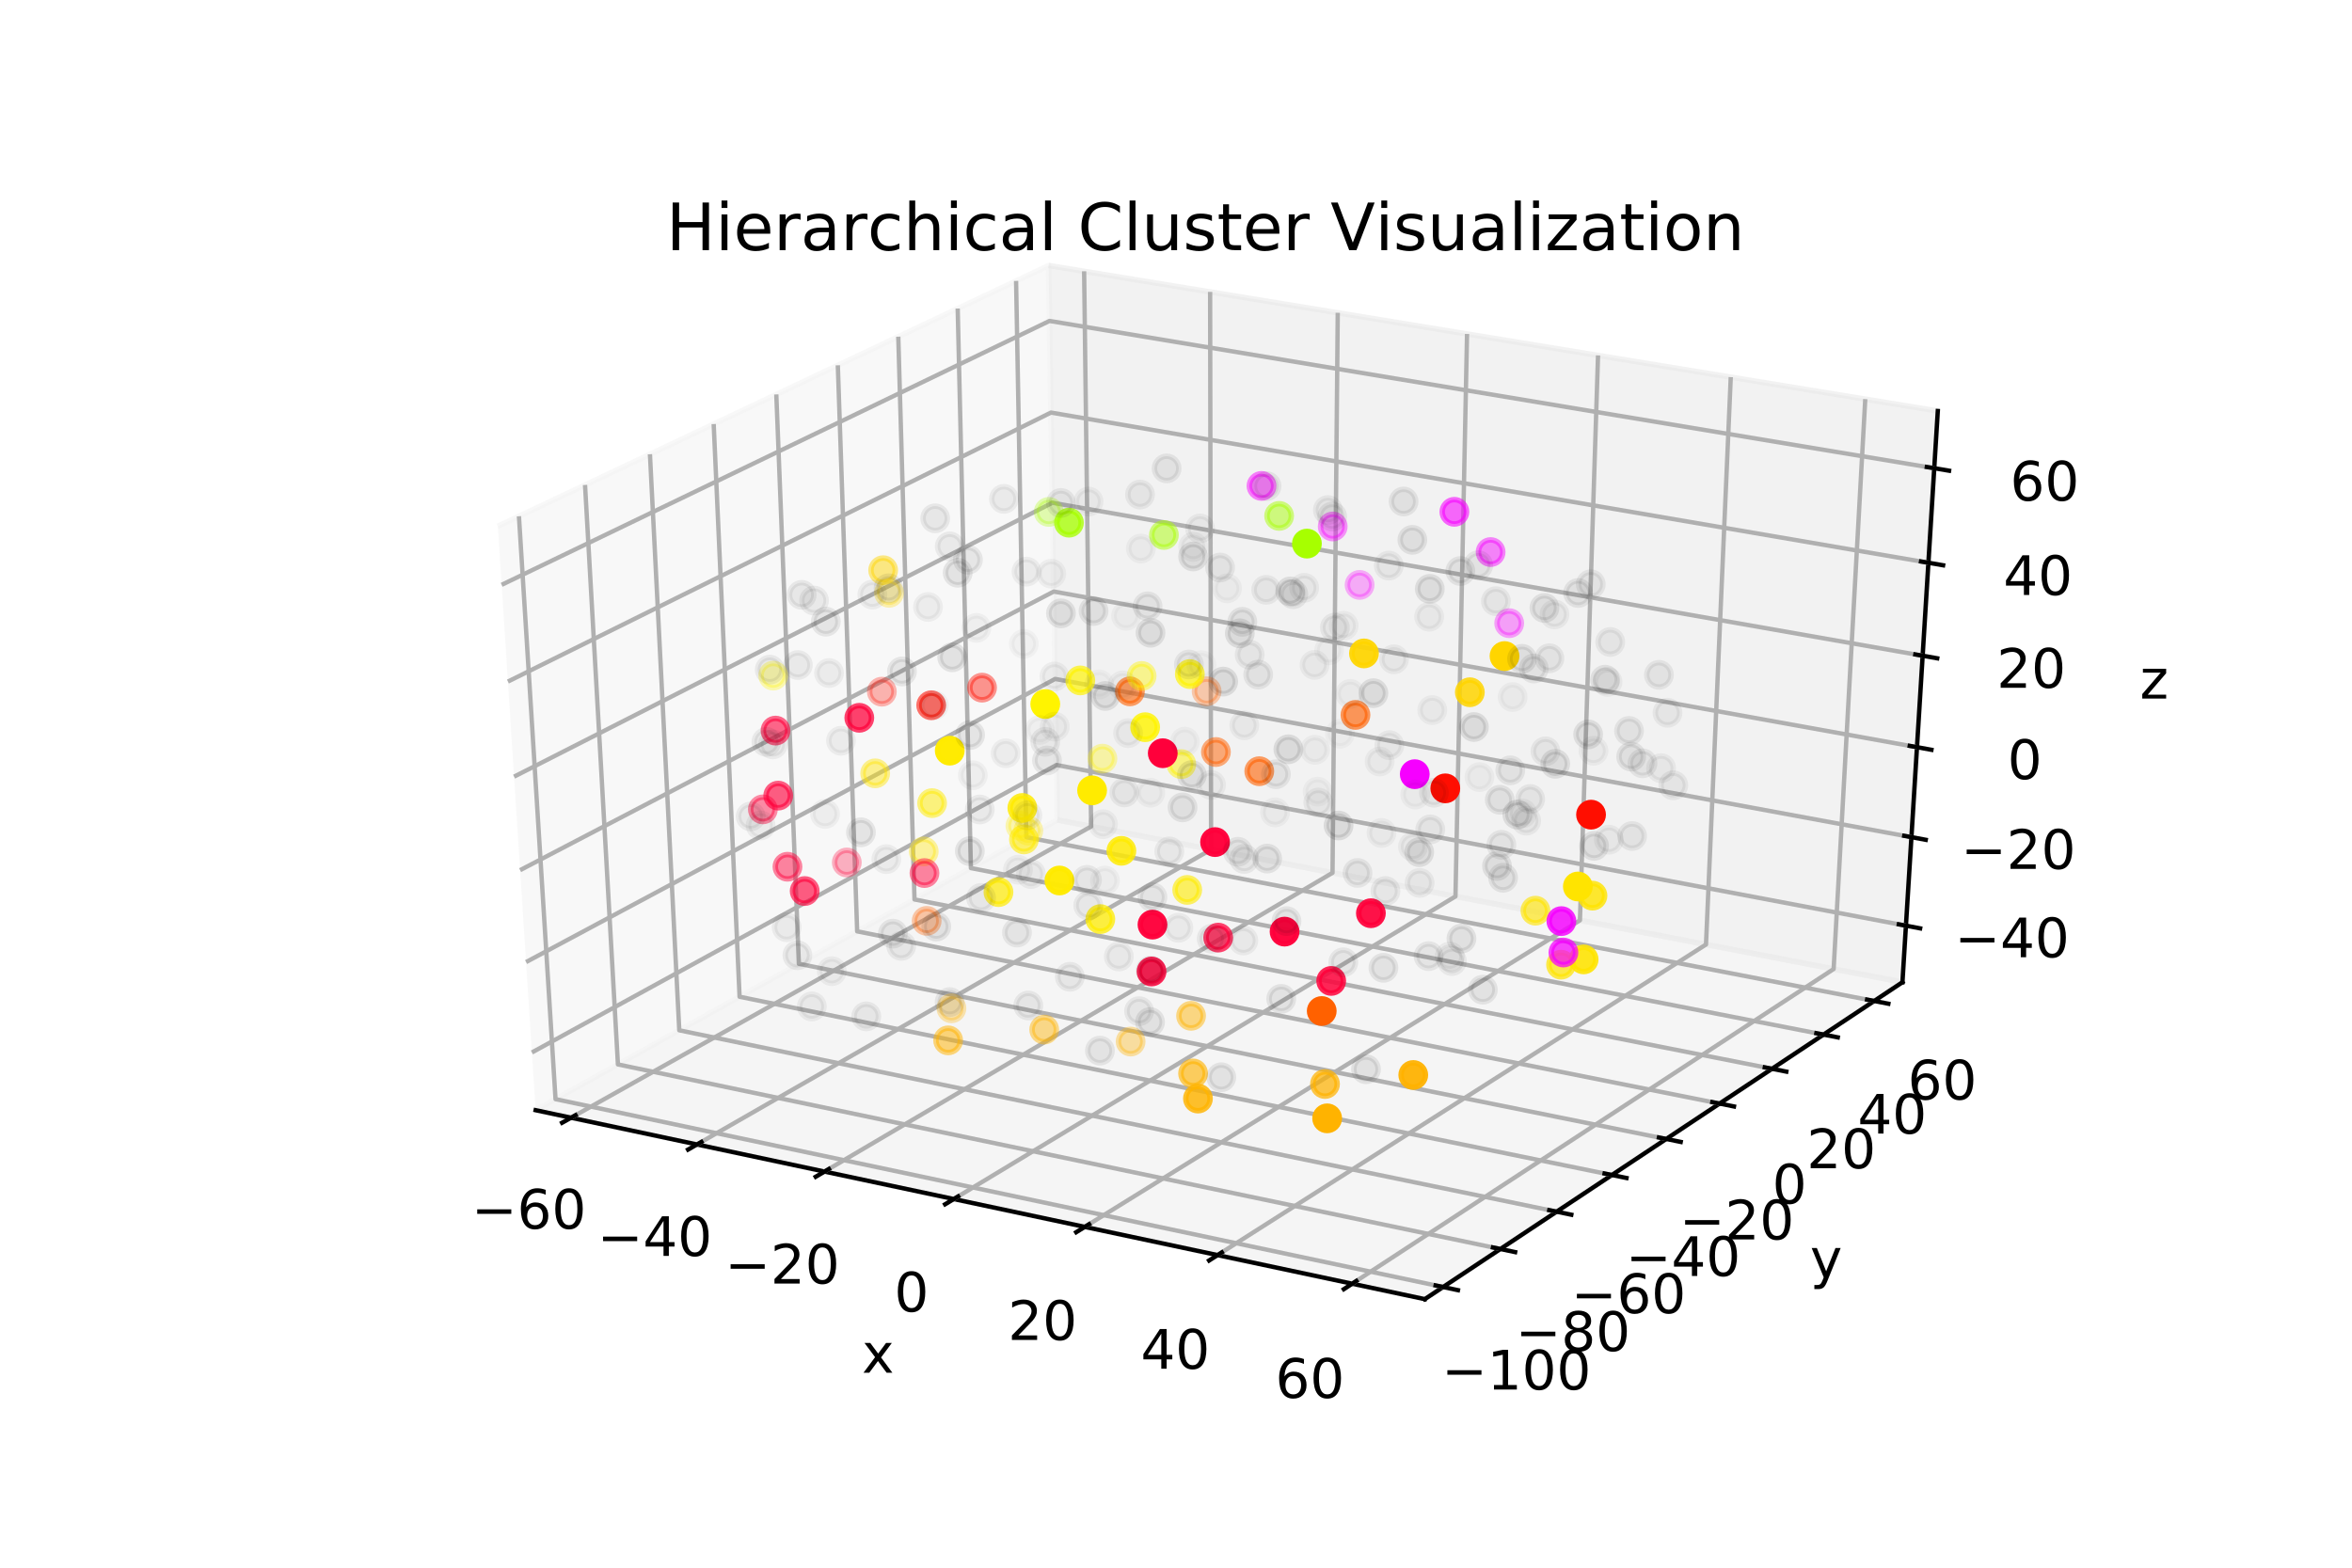 <?xml version="1.0" encoding="utf-8" standalone="no"?>
<!DOCTYPE svg PUBLIC "-//W3C//DTD SVG 1.1//EN"
  "http://www.w3.org/Graphics/SVG/1.1/DTD/svg11.dtd">
<!-- Created with matplotlib (http://matplotlib.org/) -->
<svg height="288pt" version="1.1" viewBox="0 0 432 288" width="432pt" xmlns="http://www.w3.org/2000/svg" xmlns:xlink="http://www.w3.org/1999/xlink">
 <defs>
  <style type="text/css">
*{stroke-linecap:butt;stroke-linejoin:round;}
  </style>
 </defs>
 <g id="figure_1">
  <g id="patch_1">
   <path d="M 0 288 
L 432 288 
L 432 0 
L 0 0 
z
" style="fill:#ffffff;"/>
  </g>
  <g id="patch_2">
   <path d="M 54 252 
L 388.8 252 
L 388.8 34.56 
L 54 34.56 
z
" style="fill:#ffffff;"/>
  </g>
  <g id="pane3d_1">
   <g id="patch_3">
    <path d="M 98.383 203.953 
L 194.204 150.642 
L 192.609 48.773 
L 91.445 96.672 
" style="fill:#f2f2f2;opacity:0.5;stroke:#f2f2f2;stroke-linejoin:miter;"/>
   </g>
  </g>
  <g id="pane3d_2">
   <g id="patch_4">
    <path d="M 194.204 150.642 
L 349.426 180.447 
L 355.921 75.505 
L 192.609 48.773 
" style="fill:#e6e6e6;opacity:0.5;stroke:#e6e6e6;stroke-linejoin:miter;"/>
   </g>
  </g>
  <g id="pane3d_3">
   <g id="patch_5">
    <path d="M 98.383 203.953 
L 261.697 238.666 
L 349.426 180.447 
L 194.204 150.642 
" style="fill:#ececec;opacity:0.5;stroke:#ececec;stroke-linejoin:miter;"/>
   </g>
  </g>
  <g id="axis3d_1">
   <g id="line2d_1">
    <path d="M 98.383 203.953 
L 261.697 238.666 
" style="fill:none;stroke:#000000;stroke-linecap:square;stroke-width:0.8;"/>
   </g>
   <g id="text_1">
    <!-- x -->
    <defs>
     <path d="M 54.891 54.688 
L 35.109 28.078 
L 55.906 0 
L 45.312 0 
L 29.391 21.484 
L 13.484 0 
L 2.875 0 
L 24.125 28.609 
L 4.688 54.688 
L 15.281 54.688 
L 29.781 35.203 
L 44.281 54.688 
z
" id="DejaVuSans-78"/>
    </defs>
    <g transform="translate(158.317 252.185)scale(0.1 -0.1)">
     <use xlink:href="#DejaVuSans-78"/>
    </g>
   </g>
   <g id="Line3DCollection_1">
    <path d="M 104.891 205.337 
L 200.41 151.834 
L 199.124 49.839 
" style="fill:none;stroke:#b0b0b0;stroke-width:0.8;"/>
    <path d="M 128.012 210.251 
L 222.443 156.064 
L 222.266 53.627 
" style="fill:none;stroke:#b0b0b0;stroke-width:0.8;"/>
    <path d="M 151.441 215.231 
L 244.748 160.347 
L 245.708 57.465 
" style="fill:none;stroke:#b0b0b0;stroke-width:0.8;"/>
    <path d="M 175.184 220.277 
L 267.33 164.683 
L 269.457 61.352 
" style="fill:none;stroke:#b0b0b0;stroke-width:0.8;"/>
    <path d="M 199.247 225.392 
L 290.193 169.073 
L 293.517 65.29 
" style="fill:none;stroke:#b0b0b0;stroke-width:0.8;"/>
    <path d="M 223.637 230.576 
L 313.345 173.518 
L 317.895 69.281 
" style="fill:none;stroke:#b0b0b0;stroke-width:0.8;"/>
    <path d="M 248.36 235.831 
L 336.789 178.02 
L 342.598 73.325 
" style="fill:none;stroke:#b0b0b0;stroke-width:0.8;"/>
   </g>
   <g id="xtick_1">
    <g id="line2d_2">
     <path d="M 105.714 204.876 
L 103.242 206.26 
" style="fill:none;stroke:#000000;stroke-linecap:square;stroke-width:0.8;"/>
    </g>
    <g id="text_2">
     <!-- −60 -->
     <defs>
      <path d="M 10.594 35.5 
L 73.188 35.5 
L 73.188 27.203 
L 10.594 27.203 
z
" id="DejaVuSans-2212"/>
      <path d="M 33.016 40.375 
Q 26.375 40.375 22.484 35.828 
Q 18.609 31.297 18.609 23.391 
Q 18.609 15.531 22.484 10.953 
Q 26.375 6.391 33.016 6.391 
Q 39.656 6.391 43.531 10.953 
Q 47.406 15.531 47.406 23.391 
Q 47.406 31.297 43.531 35.828 
Q 39.656 40.375 33.016 40.375 
z
M 52.594 71.297 
L 52.594 62.312 
Q 48.875 64.062 45.094 64.984 
Q 41.312 65.922 37.594 65.922 
Q 27.828 65.922 22.672 59.328 
Q 17.531 52.734 16.797 39.406 
Q 19.672 43.656 24.016 45.922 
Q 28.375 48.188 33.594 48.188 
Q 44.578 48.188 50.953 41.516 
Q 57.328 34.859 57.328 23.391 
Q 57.328 12.156 50.688 5.359 
Q 44.047 -1.422 33.016 -1.422 
Q 20.359 -1.422 13.672 8.266 
Q 6.984 17.969 6.984 36.375 
Q 6.984 53.656 15.188 63.938 
Q 23.391 74.219 37.203 74.219 
Q 40.922 74.219 44.703 73.484 
Q 48.484 72.75 52.594 71.297 
z
" id="DejaVuSans-36"/>
      <path d="M 31.781 66.406 
Q 24.172 66.406 20.328 58.906 
Q 16.5 51.422 16.5 36.375 
Q 16.5 21.391 20.328 13.891 
Q 24.172 6.391 31.781 6.391 
Q 39.453 6.391 43.281 13.891 
Q 47.125 21.391 47.125 36.375 
Q 47.125 51.422 43.281 58.906 
Q 39.453 66.406 31.781 66.406 
z
M 31.781 74.219 
Q 44.047 74.219 50.516 64.516 
Q 56.984 54.828 56.984 36.375 
Q 56.984 17.969 50.516 8.266 
Q 44.047 -1.422 31.781 -1.422 
Q 19.531 -1.422 13.062 8.266 
Q 6.594 17.969 6.594 36.375 
Q 6.594 54.828 13.062 64.516 
Q 19.531 74.219 31.781 74.219 
z
" id="DejaVuSans-30"/>
     </defs>
     <g transform="translate(86.592 225.717)scale(0.1 -0.1)">
      <use xlink:href="#DejaVuSans-2212"/>
      <use x="83.789" xlink:href="#DejaVuSans-36"/>
      <use x="147.412" xlink:href="#DejaVuSans-30"/>
     </g>
    </g>
   </g>
   <g id="xtick_2">
    <g id="line2d_3">
     <path d="M 128.826 209.784 
L 126.381 211.187 
" style="fill:none;stroke:#000000;stroke-linecap:square;stroke-width:0.8;"/>
    </g>
    <g id="text_3">
     <!-- −40 -->
     <defs>
      <path d="M 37.797 64.312 
L 12.891 25.391 
L 37.797 25.391 
z
M 35.203 72.906 
L 47.609 72.906 
L 47.609 25.391 
L 58.016 25.391 
L 58.016 17.188 
L 47.609 17.188 
L 47.609 0 
L 37.797 0 
L 37.797 17.188 
L 4.891 17.188 
L 4.891 26.703 
z
" id="DejaVuSans-34"/>
     </defs>
     <g transform="translate(109.711 230.727)scale(0.1 -0.1)">
      <use xlink:href="#DejaVuSans-2212"/>
      <use x="83.789" xlink:href="#DejaVuSans-34"/>
      <use x="147.412" xlink:href="#DejaVuSans-30"/>
     </g>
    </g>
   </g>
   <g id="xtick_3">
    <g id="line2d_4">
     <path d="M 152.246 214.758 
L 149.829 216.179 
" style="fill:none;stroke:#000000;stroke-linecap:square;stroke-width:0.8;"/>
    </g>
    <g id="text_4">
     <!-- −20 -->
     <defs>
      <path d="M 19.188 8.297 
L 53.609 8.297 
L 53.609 0 
L 7.328 0 
L 7.328 8.297 
Q 12.938 14.109 22.625 23.891 
Q 32.328 33.688 34.812 36.531 
Q 39.547 41.844 41.422 45.531 
Q 43.312 49.219 43.312 52.781 
Q 43.312 58.594 39.234 62.25 
Q 35.156 65.922 28.609 65.922 
Q 23.969 65.922 18.812 64.312 
Q 13.672 62.703 7.812 59.422 
L 7.812 69.391 
Q 13.766 71.781 18.938 73 
Q 24.125 74.219 28.422 74.219 
Q 39.75 74.219 46.484 68.547 
Q 53.219 62.891 53.219 53.422 
Q 53.219 48.922 51.531 44.891 
Q 49.859 40.875 45.406 35.406 
Q 44.188 33.984 37.641 27.219 
Q 31.109 20.453 19.188 8.297 
z
" id="DejaVuSans-32"/>
     </defs>
     <g transform="translate(133.137 235.803)scale(0.1 -0.1)">
      <use xlink:href="#DejaVuSans-2212"/>
      <use x="83.789" xlink:href="#DejaVuSans-32"/>
      <use x="147.412" xlink:href="#DejaVuSans-30"/>
     </g>
    </g>
   </g>
   <g id="xtick_4">
    <g id="line2d_5">
     <path d="M 175.979 219.798 
L 173.591 221.238 
" style="fill:none;stroke:#000000;stroke-linecap:square;stroke-width:0.8;"/>
    </g>
    <g id="text_5">
     <!-- 0 -->
     <g transform="translate(164.249 240.947)scale(0.1 -0.1)">
      <use xlink:href="#DejaVuSans-30"/>
     </g>
    </g>
   </g>
   <g id="xtick_5">
    <g id="line2d_6">
     <path d="M 200.032 224.906 
L 197.674 226.366 
" style="fill:none;stroke:#000000;stroke-linecap:square;stroke-width:0.8;"/>
    </g>
    <g id="text_6">
     <!-- 20 -->
     <g transform="translate(185.13 246.161)scale(0.1 -0.1)">
      <use xlink:href="#DejaVuSans-32"/>
      <use x="63.623" xlink:href="#DejaVuSans-30"/>
     </g>
    </g>
   </g>
   <g id="xtick_6">
    <g id="line2d_7">
     <path d="M 224.411 230.083 
L 222.084 231.563 
" style="fill:none;stroke:#000000;stroke-linecap:square;stroke-width:0.8;"/>
    </g>
    <g id="text_7">
     <!-- 40 -->
     <g transform="translate(209.519 251.445)scale(0.1 -0.1)">
      <use xlink:href="#DejaVuSans-34"/>
      <use x="63.623" xlink:href="#DejaVuSans-30"/>
     </g>
    </g>
   </g>
   <g id="xtick_7">
    <g id="line2d_8">
     <path d="M 249.124 235.331 
L 246.829 236.832 
" style="fill:none;stroke:#000000;stroke-linecap:square;stroke-width:0.8;"/>
    </g>
    <g id="text_8">
     <!-- 60 -->
     <g transform="translate(234.242 256.802)scale(0.1 -0.1)">
      <use xlink:href="#DejaVuSans-36"/>
      <use x="63.623" xlink:href="#DejaVuSans-30"/>
     </g>
    </g>
   </g>
  </g>
  <g id="axis3d_2">
   <g id="line2d_9">
    <path d="M 349.426 180.447 
L 261.697 238.666 
" style="fill:none;stroke:#000000;stroke-linecap:square;stroke-width:0.8;"/>
   </g>
   <g id="text_9">
    <!-- y -->
    <defs>
     <path d="M 32.172 -5.078 
Q 28.375 -14.844 24.75 -17.812 
Q 21.141 -20.797 15.094 -20.797 
L 7.906 -20.797 
L 7.906 -13.281 
L 13.188 -13.281 
Q 16.891 -13.281 18.938 -11.516 
Q 21 -9.766 23.484 -3.219 
L 25.094 0.875 
L 2.984 54.688 
L 12.5 54.688 
L 29.594 11.922 
L 46.688 54.688 
L 56.203 54.688 
z
" id="DejaVuSans-79"/>
    </defs>
    <g transform="translate(332.459 234.742)scale(0.1 -0.1)">
     <use xlink:href="#DejaVuSans-79"/>
    </g>
   </g>
   <g id="Line3DCollection_2">
    <path d="M 95.316 94.839 
L 102.036 201.921 
L 265.053 236.439 
" style="fill:none;stroke:#b0b0b0;stroke-width:0.8;"/>
    <path d="M 107.456 89.091 
L 113.498 195.544 
L 275.575 229.456 
" style="fill:none;stroke:#b0b0b0;stroke-width:0.8;"/>
    <path d="M 119.377 83.447 
L 124.765 189.276 
L 285.91 222.598 
" style="fill:none;stroke:#b0b0b0;stroke-width:0.8;"/>
    <path d="M 131.085 77.903 
L 135.841 183.113 
L 296.062 215.861 
" style="fill:none;stroke:#b0b0b0;stroke-width:0.8;"/>
    <path d="M 142.586 72.458 
L 146.73 177.055 
L 306.035 209.242 
" style="fill:none;stroke:#b0b0b0;stroke-width:0.8;"/>
    <path d="M 153.886 67.107 
L 157.438 171.097 
L 315.835 202.739 
" style="fill:none;stroke:#b0b0b0;stroke-width:0.8;"/>
    <path d="M 164.99 61.85 
L 167.97 165.238 
L 325.466 196.347 
" style="fill:none;stroke:#b0b0b0;stroke-width:0.8;"/>
    <path d="M 175.902 56.683 
L 178.328 159.475 
L 334.932 190.066 
" style="fill:none;stroke:#b0b0b0;stroke-width:0.8;"/>
    <path d="M 186.628 51.605 
L 188.519 153.805 
L 344.237 183.89 
" style="fill:none;stroke:#b0b0b0;stroke-width:0.8;"/>
   </g>
   <g id="xtick_8">
    <g id="line2d_10">
     <path d="M 263.688 236.15 
L 267.785 237.017 
" style="fill:none;stroke:#000000;stroke-linecap:square;stroke-width:0.8;"/>
    </g>
    <g id="text_10">
     <!-- −100 -->
     <defs>
      <path d="M 12.406 8.297 
L 28.516 8.297 
L 28.516 63.922 
L 10.984 60.406 
L 10.984 69.391 
L 28.422 72.906 
L 38.281 72.906 
L 38.281 8.297 
L 54.391 8.297 
L 54.391 0 
L 12.406 0 
z
" id="DejaVuSans-31"/>
     </defs>
     <g transform="translate(264.786 255.272)scale(0.1 -0.1)">
      <use xlink:href="#DejaVuSans-2212"/>
      <use x="83.789" xlink:href="#DejaVuSans-31"/>
      <use x="147.412" xlink:href="#DejaVuSans-30"/>
      <use x="211.035" xlink:href="#DejaVuSans-30"/>
     </g>
    </g>
   </g>
   <g id="xtick_9">
    <g id="line2d_11">
     <path d="M 274.219 229.172 
L 278.29 230.024 
" style="fill:none;stroke:#000000;stroke-linecap:square;stroke-width:0.8;"/>
    </g>
    <g id="text_11">
     <!-- −80 -->
     <defs>
      <path d="M 31.781 34.625 
Q 24.75 34.625 20.719 30.859 
Q 16.703 27.094 16.703 20.516 
Q 16.703 13.922 20.719 10.156 
Q 24.75 6.391 31.781 6.391 
Q 38.812 6.391 42.859 10.172 
Q 46.922 13.969 46.922 20.516 
Q 46.922 27.094 42.891 30.859 
Q 38.875 34.625 31.781 34.625 
z
M 21.922 38.812 
Q 15.578 40.375 12.031 44.719 
Q 8.5 49.078 8.5 55.328 
Q 8.5 64.062 14.719 69.141 
Q 20.953 74.219 31.781 74.219 
Q 42.672 74.219 48.875 69.141 
Q 55.078 64.062 55.078 55.328 
Q 55.078 49.078 51.531 44.719 
Q 48 40.375 41.703 38.812 
Q 48.828 37.156 52.797 32.312 
Q 56.781 27.484 56.781 20.516 
Q 56.781 9.906 50.312 4.234 
Q 43.844 -1.422 31.781 -1.422 
Q 19.734 -1.422 13.25 4.234 
Q 6.781 9.906 6.781 20.516 
Q 6.781 27.484 10.781 32.312 
Q 14.797 37.156 21.922 38.812 
z
M 18.312 54.391 
Q 18.312 48.734 21.844 45.562 
Q 25.391 42.391 31.781 42.391 
Q 38.141 42.391 41.719 45.562 
Q 45.312 48.734 45.312 54.391 
Q 45.312 60.062 41.719 63.234 
Q 38.141 66.406 31.781 66.406 
Q 25.391 66.406 21.844 63.234 
Q 18.312 60.062 18.312 54.391 
z
" id="DejaVuSans-38"/>
     </defs>
     <g transform="translate(278.363 248.192)scale(0.1 -0.1)">
      <use xlink:href="#DejaVuSans-2212"/>
      <use x="83.789" xlink:href="#DejaVuSans-38"/>
      <use x="147.412" xlink:href="#DejaVuSans-30"/>
     </g>
    </g>
   </g>
   <g id="xtick_10">
    <g id="line2d_12">
     <path d="M 284.562 222.319 
L 288.608 223.155 
" style="fill:none;stroke:#000000;stroke-linecap:square;stroke-width:0.8;"/>
    </g>
    <g id="text_12">
     <!-- −60 -->
     <g transform="translate(288.573 241.238)scale(0.1 -0.1)">
      <use xlink:href="#DejaVuSans-2212"/>
      <use x="83.789" xlink:href="#DejaVuSans-36"/>
      <use x="147.412" xlink:href="#DejaVuSans-30"/>
     </g>
    </g>
   </g>
   <g id="xtick_11">
    <g id="line2d_13">
     <path d="M 294.722 215.587 
L 298.743 216.409 
" style="fill:none;stroke:#000000;stroke-linecap:square;stroke-width:0.8;"/>
    </g>
    <g id="text_13">
     <!-- −40 -->
     <g transform="translate(298.602 234.407)scale(0.1 -0.1)">
      <use xlink:href="#DejaVuSans-2212"/>
      <use x="83.789" xlink:href="#DejaVuSans-34"/>
      <use x="147.412" xlink:href="#DejaVuSans-30"/>
     </g>
    </g>
   </g>
   <g id="xtick_12">
    <g id="line2d_14">
     <path d="M 304.704 208.973 
L 308.7 209.781 
" style="fill:none;stroke:#000000;stroke-linecap:square;stroke-width:0.8;"/>
    </g>
    <g id="text_14">
     <!-- −20 -->
     <g transform="translate(308.455 227.696)scale(0.1 -0.1)">
      <use xlink:href="#DejaVuSans-2212"/>
      <use x="83.789" xlink:href="#DejaVuSans-32"/>
      <use x="147.412" xlink:href="#DejaVuSans-30"/>
     </g>
    </g>
   </g>
   <g id="xtick_13">
    <g id="line2d_15">
     <path d="M 314.512 202.474 
L 318.484 203.268 
" style="fill:none;stroke:#000000;stroke-linecap:square;stroke-width:0.8;"/>
    </g>
    <g id="text_15">
     <!-- 0 -->
     <g transform="translate(325.507 221.102)scale(0.1 -0.1)">
      <use xlink:href="#DejaVuSans-30"/>
     </g>
    </g>
   </g>
   <g id="xtick_14">
    <g id="line2d_16">
     <path d="M 324.15 196.088 
L 328.099 196.868 
" style="fill:none;stroke:#000000;stroke-linecap:square;stroke-width:0.8;"/>
    </g>
    <g id="text_16">
     <!-- 20 -->
     <g transform="translate(331.841 214.622)scale(0.1 -0.1)">
      <use xlink:href="#DejaVuSans-32"/>
      <use x="63.623" xlink:href="#DejaVuSans-30"/>
     </g>
    </g>
   </g>
   <g id="xtick_15">
    <g id="line2d_17">
     <path d="M 333.624 189.81 
L 337.549 190.577 
" style="fill:none;stroke:#000000;stroke-linecap:square;stroke-width:0.8;"/>
    </g>
    <g id="text_17">
     <!-- 40 -->
     <g transform="translate(341.193 208.252)scale(0.1 -0.1)">
      <use xlink:href="#DejaVuSans-34"/>
      <use x="63.623" xlink:href="#DejaVuSans-30"/>
     </g>
    </g>
   </g>
   <g id="xtick_16">
    <g id="line2d_18">
     <path d="M 342.938 183.639 
L 346.839 184.393 
" style="fill:none;stroke:#000000;stroke-linecap:square;stroke-width:0.8;"/>
    </g>
    <g id="text_18">
     <!-- 60 -->
     <g transform="translate(350.386 201.99)scale(0.1 -0.1)">
      <use xlink:href="#DejaVuSans-36"/>
      <use x="63.623" xlink:href="#DejaVuSans-30"/>
     </g>
    </g>
   </g>
  </g>
  <g id="axis3d_3">
   <g id="line2d_19">
    <path d="M 349.426 180.447 
L 355.921 75.505 
" style="fill:none;stroke:#000000;stroke-linecap:square;stroke-width:0.8;"/>
   </g>
   <g id="text_19">
    <!-- z -->
    <defs>
     <path d="M 5.516 54.688 
L 48.188 54.688 
L 48.188 46.484 
L 14.406 7.172 
L 48.188 7.172 
L 48.188 0 
L 4.297 0 
L 4.297 8.203 
L 38.094 47.516 
L 5.516 47.516 
z
" id="DejaVuSans-7a"/>
    </defs>
    <g transform="translate(393.046 128.331)scale(0.1 -0.1)">
     <use xlink:href="#DejaVuSans-7a"/>
    </g>
   </g>
   <g id="Line3DCollection_3">
    <path d="M 350.069 170.057 
L 194.046 140.537 
L 97.697 193.349 
" style="fill:none;stroke:#b0b0b0;stroke-width:0.8;"/>
    <path d="M 351.076 153.795 
L 193.799 124.728 
L 96.623 176.742 
" style="fill:none;stroke:#b0b0b0;stroke-width:0.8;"/>
    <path d="M 352.098 137.266 
L 193.547 108.672 
L 95.531 159.855 
" style="fill:none;stroke:#b0b0b0;stroke-width:0.8;"/>
    <path d="M 353.138 120.465 
L 193.292 92.362 
L 94.42 142.68 
" style="fill:none;stroke:#b0b0b0;stroke-width:0.8;"/>
    <path d="M 354.195 103.386 
L 193.032 75.794 
L 93.29 125.21 
" style="fill:none;stroke:#b0b0b0;stroke-width:0.8;"/>
    <path d="M 355.27 86.019 
L 192.769 58.959 
L 92.141 107.437 
" style="fill:none;stroke:#b0b0b0;stroke-width:0.8;"/>
   </g>
   <g id="xtick_17">
    <g id="line2d_20">
     <path d="M 348.767 169.811 
L 352.676 170.55 
" style="fill:none;stroke:#000000;stroke-linecap:square;stroke-width:0.8;"/>
    </g>
    <g id="text_20">
     <!-- −40 -->
     <g transform="translate(359.006 175.857)scale(0.1 -0.1)">
      <use xlink:href="#DejaVuSans-2212"/>
      <use x="83.789" xlink:href="#DejaVuSans-34"/>
      <use x="147.412" xlink:href="#DejaVuSans-30"/>
     </g>
    </g>
   </g>
   <g id="xtick_18">
    <g id="line2d_21">
     <path d="M 349.763 153.552 
L 353.704 154.28 
" style="fill:none;stroke:#000000;stroke-linecap:square;stroke-width:0.8;"/>
    </g>
    <g id="text_21">
     <!-- −20 -->
     <g transform="translate(360.167 159.621)scale(0.1 -0.1)">
      <use xlink:href="#DejaVuSans-2212"/>
      <use x="83.789" xlink:href="#DejaVuSans-32"/>
      <use x="147.412" xlink:href="#DejaVuSans-30"/>
     </g>
    </g>
   </g>
   <g id="xtick_19">
    <g id="line2d_22">
     <path d="M 350.774 137.027 
L 354.749 137.744 
" style="fill:none;stroke:#000000;stroke-linecap:square;stroke-width:0.8;"/>
    </g>
    <g id="text_22">
     <!-- 0 -->
     <g transform="translate(368.719 143.121)scale(0.1 -0.1)">
      <use xlink:href="#DejaVuSans-30"/>
     </g>
    </g>
   </g>
   <g id="xtick_20">
    <g id="line2d_23">
     <path d="M 351.803 120.231 
L 355.812 120.936 
" style="fill:none;stroke:#000000;stroke-linecap:square;stroke-width:0.8;"/>
    </g>
    <g id="text_23">
     <!-- 20 -->
     <g transform="translate(366.737 126.35)scale(0.1 -0.1)">
      <use xlink:href="#DejaVuSans-32"/>
      <use x="63.623" xlink:href="#DejaVuSans-30"/>
     </g>
    </g>
   </g>
   <g id="xtick_21">
    <g id="line2d_24">
     <path d="M 352.848 103.155 
L 356.892 103.847 
" style="fill:none;stroke:#000000;stroke-linecap:square;stroke-width:0.8;"/>
    </g>
    <g id="text_24">
     <!-- 40 -->
     <g transform="translate(367.957 109.301)scale(0.1 -0.1)">
      <use xlink:href="#DejaVuSans-34"/>
      <use x="63.623" xlink:href="#DejaVuSans-30"/>
     </g>
    </g>
   </g>
   <g id="xtick_22">
    <g id="line2d_25">
     <path d="M 353.911 85.793 
L 357.99 86.472 
" style="fill:none;stroke:#000000;stroke-linecap:square;stroke-width:0.8;"/>
    </g>
    <g id="text_25">
     <!-- 60 -->
     <g transform="translate(369.197 91.966)scale(0.1 -0.1)">
      <use xlink:href="#DejaVuSans-36"/>
      <use x="63.623" xlink:href="#DejaVuSans-30"/>
     </g>
    </g>
   </g>
  </g>
  <g id="axes_1">
   <g id="Path3DCollection_1">
    <defs>
     <path d="M 0 2.236 
C 0.593 2.236 1.162 2 1.581 1.581 
C 2 1.162 2.236 0.593 2.236 0 
C 2.236 -0.593 2 -1.162 1.581 -1.581 
C 1.162 -2 0.593 -2.236 0 -2.236 
C -0.593 -2.236 -1.162 -2 -1.581 -1.581 
C -2 -1.162 -2.236 -0.593 -2.236 0 
C -2.236 0.593 -2 1.162 -1.581 1.581 
C -1.162 2 -0.593 2.236 0 2.236 
z
" id="C0_0_fb113579ea"/>
    </defs>
    <g clip-path="url(#pc37ca1e180)">
     <use style="fill:#ffe400;fill-opacity:0.883;stroke:#ffe400;stroke-opacity:0.883;" x="290.869" xlink:href="#C0_0_fb113579ea" y="176.252"/>
    </g>
    <g clip-path="url(#pc37ca1e180)">
     <use style="fill:#ffe400;fill-opacity:0.706;stroke:#ffe400;stroke-opacity:0.706;" x="286.725" xlink:href="#C0_0_fb113579ea" y="177.222"/>
    </g>
    <g clip-path="url(#pc37ca1e180)">
     <use style="fill:#ffe400;stroke:#ffe400;" x="289.811" xlink:href="#C0_0_fb113579ea" y="162.858"/>
    </g>
    <g clip-path="url(#pc37ca1e180)">
     <use style="fill:#ffe400;fill-opacity:0.809;stroke:#ffe400;stroke-opacity:0.809;" x="292.494" xlink:href="#C0_0_fb113579ea" y="164.539"/>
    </g>
    <g clip-path="url(#pc37ca1e180)">
     <use style="fill:#ffe400;fill-opacity:0.624;stroke:#ffe400;stroke-opacity:0.624;" x="282.016" xlink:href="#C0_0_fb113579ea" y="167.301"/>
    </g>
    <g clip-path="url(#pc37ca1e180)">
     <use style="fill:#ffe400;fill-opacity:0.3;stroke:#ffe400;stroke-opacity:0.3;" x="188.872" xlink:href="#C0_0_fb113579ea" y="152.607"/>
    </g>
    <g clip-path="url(#pc37ca1e180)">
     <use style="fill:#ffe400;fill-opacity:0.373;stroke:#ffe400;stroke-opacity:0.373;" x="169.665" xlink:href="#C0_0_fb113579ea" y="156.421"/>
    </g>
    <g clip-path="url(#pc37ca1e180)">
     <use style="fill:#ffe400;fill-opacity:0.435;stroke:#ffe400;stroke-opacity:0.435;" x="160.75" xlink:href="#C0_0_fb113579ea" y="142.071"/>
    </g>
   </g>
   <g id="Path3DCollection_2">
    <defs>
     <path d="M 0 2.236 
C 0.593 2.236 1.162 2 1.581 1.581 
C 2 1.162 2.236 0.593 2.236 0 
C 2.236 -0.593 2 -1.162 1.581 -1.581 
C 1.162 -2 0.593 -2.236 0 -2.236 
C -0.593 -2.236 -1.162 -2 -1.581 -1.581 
C -2 -1.162 -2.236 -0.593 -2.236 0 
C -2.236 0.593 -2 1.162 -1.581 1.581 
C -1.162 2 -0.593 2.236 0 2.236 
z
" id="C1_0_d2fd8a766c"/>
    </defs>
    <g clip-path="url(#pc37ca1e180)">
     <use style="fill:#ff6100;fill-opacity:0.598;stroke:#ff6100;stroke-opacity:0.598;" x="231.294" xlink:href="#C1_0_d2fd8a766c" y="141.679"/>
    </g>
    <g clip-path="url(#pc37ca1e180)">
     <use style="fill:#ff6100;fill-opacity:0.634;stroke:#ff6100;stroke-opacity:0.634;" x="248.963" xlink:href="#C1_0_d2fd8a766c" y="131.339"/>
    </g>
    <g clip-path="url(#pc37ca1e180)">
     <use style="fill:#ff6100;stroke:#ff6100;" x="242.767" xlink:href="#C1_0_d2fd8a766c" y="185.734"/>
    </g>
    <g clip-path="url(#pc37ca1e180)">
     <use style="fill:#ff6100;fill-opacity:0.509;stroke:#ff6100;stroke-opacity:0.509;" x="223.334" xlink:href="#C1_0_d2fd8a766c" y="138.154"/>
    </g>
    <g clip-path="url(#pc37ca1e180)">
     <use style="fill:#ff6100;fill-opacity:0.331;stroke:#ff6100;stroke-opacity:0.331;" x="170.208" xlink:href="#C1_0_d2fd8a766c" y="169.174"/>
    </g>
    <g clip-path="url(#pc37ca1e180)">
     <use style="fill:#ff6100;fill-opacity:0.598;stroke:#ff6100;stroke-opacity:0.598;" x="207.536" xlink:href="#C1_0_d2fd8a766c" y="127.007"/>
    </g>
    <g clip-path="url(#pc37ca1e180)">
     <use style="fill:#ff6100;fill-opacity:0.3;stroke:#ff6100;stroke-opacity:0.3;" x="221.627" xlink:href="#C1_0_d2fd8a766c" y="126.991"/>
    </g>
   </g>
   <g id="Path3DCollection_3">
    <defs>
     <path d="M 0 2.236 
C 0.593 2.236 1.162 2 1.581 1.581 
C 2 1.162 2.236 0.593 2.236 0 
C 2.236 -0.593 2 -1.162 1.581 -1.581 
C 1.162 -2 0.593 -2.236 0 -2.236 
C -0.593 -2.236 -1.162 -2 -1.581 -1.581 
C -2 -1.162 -2.236 -0.593 -2.236 0 
C -2.236 0.593 -2 1.162 -1.581 1.581 
C -1.162 2 -0.593 2.236 0 2.236 
z
" id="C2_0_40203e114d"/>
    </defs>
    <g clip-path="url(#pc37ca1e180)">
     <use style="fill:#ffb300;fill-opacity:0.621;stroke:#ffb300;stroke-opacity:0.621;" x="219.138" xlink:href="#C2_0_40203e114d" y="197.204"/>
    </g>
    <g clip-path="url(#pc37ca1e180)">
     <use style="fill:#ffb300;fill-opacity:0.711;stroke:#ffb300;stroke-opacity:0.711;" x="243.369" xlink:href="#C2_0_40203e114d" y="199.144"/>
    </g>
    <g clip-path="url(#pc37ca1e180)">
     <use style="fill:#ffb300;fill-opacity:0.474;stroke:#ffb300;stroke-opacity:0.474;" x="218.767" xlink:href="#C2_0_40203e114d" y="186.615"/>
    </g>
    <g clip-path="url(#pc37ca1e180)">
     <use style="fill:#ffb300;fill-opacity:0.934;stroke:#ffb300;stroke-opacity:0.934;" x="259.58" xlink:href="#C2_0_40203e114d" y="197.485"/>
    </g>
    <g clip-path="url(#pc37ca1e180)">
     <use style="fill:#ffb300;fill-opacity:0.824;stroke:#ffb300;stroke-opacity:0.824;" x="220.033" xlink:href="#C2_0_40203e114d" y="201.819"/>
    </g>
    <g clip-path="url(#pc37ca1e180)">
     <use style="fill:#ffb300;stroke:#ffb300;" x="243.764" xlink:href="#C2_0_40203e114d" y="205.45"/>
    </g>
    <g clip-path="url(#pc37ca1e180)">
     <use style="fill:#ffb300;fill-opacity:0.449;stroke:#ffb300;stroke-opacity:0.449;" x="191.79" xlink:href="#C2_0_40203e114d" y="189.147"/>
    </g>
    <g clip-path="url(#pc37ca1e180)">
     <use style="fill:#ffb300;fill-opacity:0.508;stroke:#ffb300;stroke-opacity:0.508;" x="174.148" xlink:href="#C2_0_40203e114d" y="191.127"/>
    </g>
    <g clip-path="url(#pc37ca1e180)">
     <use style="fill:#ffb300;fill-opacity:0.3;stroke:#ffb300;stroke-opacity:0.3;" x="174.754" xlink:href="#C2_0_40203e114d" y="185.233"/>
    </g>
    <g clip-path="url(#pc37ca1e180)">
     <use style="fill:#ffb300;fill-opacity:0.349;stroke:#ffb300;stroke-opacity:0.349;" x="207.666" xlink:href="#C2_0_40203e114d" y="191.344"/>
    </g>
   </g>
   <g id="Path3DCollection_4">
    <defs>
     <path d="M 0 2.236 
C 0.593 2.236 1.162 2 1.581 1.581 
C 2 1.162 2.236 0.593 2.236 0 
C 2.236 -0.593 2 -1.162 1.581 -1.581 
C 1.162 -2 0.593 -2.236 0 -2.236 
C -0.593 -2.236 -1.162 -2 -1.581 -1.581 
C -2 -1.162 -2.236 -0.593 -2.236 0 
C -2.236 0.593 -2 1.162 -1.581 1.581 
C -1.162 2 -0.593 2.236 0 2.236 
z
" id="C3_0_5d1f1af8a5"/>
    </defs>
    <g clip-path="url(#pc37ca1e180)">
     <use style="fill:#ff0e00;fill-opacity:0.994;stroke:#ff0e00;stroke-opacity:0.994;" x="265.463" xlink:href="#C3_0_5d1f1af8a5" y="144.83"/>
    </g>
    <g clip-path="url(#pc37ca1e180)">
     <use style="fill:#ff0e00;stroke:#ff0e00;" x="292.233" xlink:href="#C3_0_5d1f1af8a5" y="149.659"/>
    </g>
    <g clip-path="url(#pc37ca1e180)">
     <use style="fill:#ff0e00;fill-opacity:0.579;stroke:#ff0e00;stroke-opacity:0.579;" x="171.038" xlink:href="#C3_0_5d1f1af8a5" y="129.564"/>
    </g>
    <g clip-path="url(#pc37ca1e180)">
     <use style="fill:#ff0e00;fill-opacity:0.3;stroke:#ff0e00;stroke-opacity:0.3;" x="161.968" xlink:href="#C3_0_5d1f1af8a5" y="127.066"/>
    </g>
    <g clip-path="url(#pc37ca1e180)">
     <use style="fill:#ff0e00;fill-opacity:0.43;stroke:#ff0e00;stroke-opacity:0.43;" x="180.375" xlink:href="#C3_0_5d1f1af8a5" y="126.326"/>
    </g>
   </g>
   <g id="text_26">
    <!-- Hierarchical Cluster Visualization -->
    <defs>
     <path d="M 9.812 72.906 
L 19.672 72.906 
L 19.672 43.016 
L 55.516 43.016 
L 55.516 72.906 
L 65.375 72.906 
L 65.375 0 
L 55.516 0 
L 55.516 34.719 
L 19.672 34.719 
L 19.672 0 
L 9.812 0 
z
" id="DejaVuSans-48"/>
     <path d="M 9.422 54.688 
L 18.406 54.688 
L 18.406 0 
L 9.422 0 
z
M 9.422 75.984 
L 18.406 75.984 
L 18.406 64.594 
L 9.422 64.594 
z
" id="DejaVuSans-69"/>
     <path d="M 56.203 29.594 
L 56.203 25.203 
L 14.891 25.203 
Q 15.484 15.922 20.484 11.062 
Q 25.484 6.203 34.422 6.203 
Q 39.594 6.203 44.453 7.469 
Q 49.312 8.734 54.109 11.281 
L 54.109 2.781 
Q 49.266 0.734 44.188 -0.344 
Q 39.109 -1.422 33.891 -1.422 
Q 20.797 -1.422 13.156 6.188 
Q 5.516 13.812 5.516 26.812 
Q 5.516 40.234 12.766 48.109 
Q 20.016 56 32.328 56 
Q 43.359 56 49.781 48.891 
Q 56.203 41.797 56.203 29.594 
z
M 47.219 32.234 
Q 47.125 39.594 43.094 43.984 
Q 39.062 48.391 32.422 48.391 
Q 24.906 48.391 20.391 44.141 
Q 15.875 39.891 15.188 32.172 
z
" id="DejaVuSans-65"/>
     <path d="M 41.109 46.297 
Q 39.594 47.172 37.812 47.578 
Q 36.031 48 33.891 48 
Q 26.266 48 22.188 43.047 
Q 18.109 38.094 18.109 28.812 
L 18.109 0 
L 9.078 0 
L 9.078 54.688 
L 18.109 54.688 
L 18.109 46.188 
Q 20.953 51.172 25.484 53.578 
Q 30.031 56 36.531 56 
Q 37.453 56 38.578 55.875 
Q 39.703 55.766 41.062 55.516 
z
" id="DejaVuSans-72"/>
     <path d="M 34.281 27.484 
Q 23.391 27.484 19.188 25 
Q 14.984 22.516 14.984 16.5 
Q 14.984 11.719 18.141 8.906 
Q 21.297 6.109 26.703 6.109 
Q 34.188 6.109 38.703 11.406 
Q 43.219 16.703 43.219 25.484 
L 43.219 27.484 
z
M 52.203 31.203 
L 52.203 0 
L 43.219 0 
L 43.219 8.297 
Q 40.141 3.328 35.547 0.953 
Q 30.953 -1.422 24.312 -1.422 
Q 15.922 -1.422 10.953 3.297 
Q 6 8.016 6 15.922 
Q 6 25.141 12.172 29.828 
Q 18.359 34.516 30.609 34.516 
L 43.219 34.516 
L 43.219 35.406 
Q 43.219 41.609 39.141 45 
Q 35.062 48.391 27.688 48.391 
Q 23 48.391 18.547 47.266 
Q 14.109 46.141 10.016 43.891 
L 10.016 52.203 
Q 14.938 54.109 19.578 55.047 
Q 24.219 56 28.609 56 
Q 40.484 56 46.344 49.844 
Q 52.203 43.703 52.203 31.203 
z
" id="DejaVuSans-61"/>
     <path d="M 48.781 52.594 
L 48.781 44.188 
Q 44.969 46.297 41.141 47.344 
Q 37.312 48.391 33.406 48.391 
Q 24.656 48.391 19.812 42.844 
Q 14.984 37.312 14.984 27.297 
Q 14.984 17.281 19.812 11.734 
Q 24.656 6.203 33.406 6.203 
Q 37.312 6.203 41.141 7.25 
Q 44.969 8.297 48.781 10.406 
L 48.781 2.094 
Q 45.016 0.344 40.984 -0.531 
Q 36.969 -1.422 32.422 -1.422 
Q 20.062 -1.422 12.781 6.344 
Q 5.516 14.109 5.516 27.297 
Q 5.516 40.672 12.859 48.328 
Q 20.219 56 33.016 56 
Q 37.156 56 41.109 55.141 
Q 45.062 54.297 48.781 52.594 
z
" id="DejaVuSans-63"/>
     <path d="M 54.891 33.016 
L 54.891 0 
L 45.906 0 
L 45.906 32.719 
Q 45.906 40.484 42.875 44.328 
Q 39.844 48.188 33.797 48.188 
Q 26.516 48.188 22.312 43.547 
Q 18.109 38.922 18.109 30.906 
L 18.109 0 
L 9.078 0 
L 9.078 75.984 
L 18.109 75.984 
L 18.109 46.188 
Q 21.344 51.125 25.703 53.562 
Q 30.078 56 35.797 56 
Q 45.219 56 50.047 50.172 
Q 54.891 44.344 54.891 33.016 
z
" id="DejaVuSans-68"/>
     <path d="M 9.422 75.984 
L 18.406 75.984 
L 18.406 0 
L 9.422 0 
z
" id="DejaVuSans-6c"/>
     <path id="DejaVuSans-20"/>
     <path d="M 64.406 67.281 
L 64.406 56.891 
Q 59.422 61.531 53.781 63.812 
Q 48.141 66.109 41.797 66.109 
Q 29.297 66.109 22.656 58.469 
Q 16.016 50.828 16.016 36.375 
Q 16.016 21.969 22.656 14.328 
Q 29.297 6.688 41.797 6.688 
Q 48.141 6.688 53.781 8.984 
Q 59.422 11.281 64.406 15.922 
L 64.406 5.609 
Q 59.234 2.094 53.438 0.328 
Q 47.656 -1.422 41.219 -1.422 
Q 24.656 -1.422 15.125 8.703 
Q 5.609 18.844 5.609 36.375 
Q 5.609 53.953 15.125 64.078 
Q 24.656 74.219 41.219 74.219 
Q 47.75 74.219 53.531 72.484 
Q 59.328 70.75 64.406 67.281 
z
" id="DejaVuSans-43"/>
     <path d="M 8.5 21.578 
L 8.5 54.688 
L 17.484 54.688 
L 17.484 21.922 
Q 17.484 14.156 20.5 10.266 
Q 23.531 6.391 29.594 6.391 
Q 36.859 6.391 41.078 11.031 
Q 45.312 15.672 45.312 23.688 
L 45.312 54.688 
L 54.297 54.688 
L 54.297 0 
L 45.312 0 
L 45.312 8.406 
Q 42.047 3.422 37.719 1 
Q 33.406 -1.422 27.688 -1.422 
Q 18.266 -1.422 13.375 4.438 
Q 8.5 10.297 8.5 21.578 
z
M 31.109 56 
z
" id="DejaVuSans-75"/>
     <path d="M 44.281 53.078 
L 44.281 44.578 
Q 40.484 46.531 36.375 47.5 
Q 32.281 48.484 27.875 48.484 
Q 21.188 48.484 17.844 46.438 
Q 14.5 44.391 14.5 40.281 
Q 14.5 37.156 16.891 35.375 
Q 19.281 33.594 26.516 31.984 
L 29.594 31.297 
Q 39.156 29.25 43.188 25.516 
Q 47.219 21.781 47.219 15.094 
Q 47.219 7.469 41.188 3.016 
Q 35.156 -1.422 24.609 -1.422 
Q 20.219 -1.422 15.453 -0.562 
Q 10.688 0.297 5.422 2 
L 5.422 11.281 
Q 10.406 8.688 15.234 7.391 
Q 20.062 6.109 24.812 6.109 
Q 31.156 6.109 34.562 8.281 
Q 37.984 10.453 37.984 14.406 
Q 37.984 18.062 35.516 20.016 
Q 33.062 21.969 24.703 23.781 
L 21.578 24.516 
Q 13.234 26.266 9.516 29.906 
Q 5.812 33.547 5.812 39.891 
Q 5.812 47.609 11.281 51.797 
Q 16.75 56 26.812 56 
Q 31.781 56 36.172 55.266 
Q 40.578 54.547 44.281 53.078 
z
" id="DejaVuSans-73"/>
     <path d="M 18.312 70.219 
L 18.312 54.688 
L 36.812 54.688 
L 36.812 47.703 
L 18.312 47.703 
L 18.312 18.016 
Q 18.312 11.328 20.141 9.422 
Q 21.969 7.516 27.594 7.516 
L 36.812 7.516 
L 36.812 0 
L 27.594 0 
Q 17.188 0 13.234 3.875 
Q 9.281 7.766 9.281 18.016 
L 9.281 47.703 
L 2.688 47.703 
L 2.688 54.688 
L 9.281 54.688 
L 9.281 70.219 
z
" id="DejaVuSans-74"/>
     <path d="M 28.609 0 
L 0.781 72.906 
L 11.078 72.906 
L 34.188 11.531 
L 57.328 72.906 
L 67.578 72.906 
L 39.797 0 
z
" id="DejaVuSans-56"/>
     <path d="M 30.609 48.391 
Q 23.391 48.391 19.188 42.75 
Q 14.984 37.109 14.984 27.297 
Q 14.984 17.484 19.156 11.844 
Q 23.344 6.203 30.609 6.203 
Q 37.797 6.203 41.984 11.859 
Q 46.188 17.531 46.188 27.297 
Q 46.188 37.016 41.984 42.703 
Q 37.797 48.391 30.609 48.391 
z
M 30.609 56 
Q 42.328 56 49.016 48.375 
Q 55.719 40.766 55.719 27.297 
Q 55.719 13.875 49.016 6.219 
Q 42.328 -1.422 30.609 -1.422 
Q 18.844 -1.422 12.172 6.219 
Q 5.516 13.875 5.516 27.297 
Q 5.516 40.766 12.172 48.375 
Q 18.844 56 30.609 56 
z
" id="DejaVuSans-6f"/>
     <path d="M 54.891 33.016 
L 54.891 0 
L 45.906 0 
L 45.906 32.719 
Q 45.906 40.484 42.875 44.328 
Q 39.844 48.188 33.797 48.188 
Q 26.516 48.188 22.312 43.547 
Q 18.109 38.922 18.109 30.906 
L 18.109 0 
L 9.078 0 
L 9.078 54.688 
L 18.109 54.688 
L 18.109 46.188 
Q 21.344 51.125 25.703 53.562 
Q 30.078 56 35.797 56 
Q 45.219 56 50.047 50.172 
Q 54.891 44.344 54.891 33.016 
z
" id="DejaVuSans-6e"/>
    </defs>
    <g transform="translate(122.374 45.955)scale(0.12 -0.12)">
     <use xlink:href="#DejaVuSans-48"/>
     <use x="75.195" xlink:href="#DejaVuSans-69"/>
     <use x="102.979" xlink:href="#DejaVuSans-65"/>
     <use x="164.502" xlink:href="#DejaVuSans-72"/>
     <use x="205.615" xlink:href="#DejaVuSans-61"/>
     <use x="266.895" xlink:href="#DejaVuSans-72"/>
     <use x="307.977" xlink:href="#DejaVuSans-63"/>
     <use x="362.957" xlink:href="#DejaVuSans-68"/>
     <use x="426.336" xlink:href="#DejaVuSans-69"/>
     <use x="454.119" xlink:href="#DejaVuSans-63"/>
     <use x="509.1" xlink:href="#DejaVuSans-61"/>
     <use x="570.379" xlink:href="#DejaVuSans-6c"/>
     <use x="598.162" xlink:href="#DejaVuSans-20"/>
     <use x="629.949" xlink:href="#DejaVuSans-43"/>
     <use x="699.773" xlink:href="#DejaVuSans-6c"/>
     <use x="727.557" xlink:href="#DejaVuSans-75"/>
     <use x="790.936" xlink:href="#DejaVuSans-73"/>
     <use x="843.035" xlink:href="#DejaVuSans-74"/>
     <use x="882.244" xlink:href="#DejaVuSans-65"/>
     <use x="943.768" xlink:href="#DejaVuSans-72"/>
     <use x="984.881" xlink:href="#DejaVuSans-20"/>
     <use x="1016.668" xlink:href="#DejaVuSans-56"/>
     <use x="1085.045" xlink:href="#DejaVuSans-69"/>
     <use x="1112.828" xlink:href="#DejaVuSans-73"/>
     <use x="1164.928" xlink:href="#DejaVuSans-75"/>
     <use x="1228.307" xlink:href="#DejaVuSans-61"/>
     <use x="1289.586" xlink:href="#DejaVuSans-6c"/>
     <use x="1317.369" xlink:href="#DejaVuSans-69"/>
     <use x="1345.152" xlink:href="#DejaVuSans-7a"/>
     <use x="1397.643" xlink:href="#DejaVuSans-61"/>
     <use x="1458.922" xlink:href="#DejaVuSans-74"/>
     <use x="1498.131" xlink:href="#DejaVuSans-69"/>
     <use x="1525.914" xlink:href="#DejaVuSans-6f"/>
     <use x="1587.096" xlink:href="#DejaVuSans-6e"/>
    </g>
   </g>
   <g id="Path3DCollection_5">
    <defs>
     <path d="M 0 2.236 
C 0.593 2.236 1.162 2 1.581 1.581 
C 2 1.162 2.236 0.593 2.236 0 
C 2.236 -0.593 2 -1.162 1.581 -1.581 
C 1.162 -2 0.593 -2.236 0 -2.236 
C -0.593 -2.236 -1.162 -2 -1.581 -1.581 
C -2 -1.162 -2.236 -0.593 -2.236 0 
C -2.236 0.593 -2 1.162 -1.581 1.581 
C -1.162 2 -0.593 2.236 0 2.236 
z
" id="C4_0_534d547add"/>
    </defs>
    <g clip-path="url(#pc37ca1e180)">
     <use style="fill:#fff400;fill-opacity:0.811;stroke:#fff400;stroke-opacity:0.811;" x="210.336" xlink:href="#C4_0_534d547add" y="133.594"/>
    </g>
    <g clip-path="url(#pc37ca1e180)">
     <use style="fill:#fff400;fill-opacity:0.473;stroke:#fff400;stroke-opacity:0.473;" x="216.97" xlink:href="#C4_0_534d547add" y="140.376"/>
    </g>
    <g clip-path="url(#pc37ca1e180)">
     <use style="fill:#fff400;fill-opacity:0.676;stroke:#fff400;stroke-opacity:0.676;" x="218.542" xlink:href="#C4_0_534d547add" y="123.835"/>
    </g>
    <g clip-path="url(#pc37ca1e180)">
     <use style="fill:#fff400;fill-opacity:0.676;stroke:#fff400;stroke-opacity:0.676;" x="198.422" xlink:href="#C4_0_534d547add" y="125"/>
    </g>
    <g clip-path="url(#pc37ca1e180)">
     <use style="fill:#fff400;fill-opacity:0.3;stroke:#fff400;stroke-opacity:0.3;" x="142.021" xlink:href="#C4_0_534d547add" y="124.118"/>
    </g>
    <g clip-path="url(#pc37ca1e180)">
     <use style="fill:#fff400;fill-opacity:0.318;stroke:#fff400;stroke-opacity:0.318;" x="202.485" xlink:href="#C4_0_534d547add" y="139.369"/>
    </g>
    <g clip-path="url(#pc37ca1e180)">
     <use style="fill:#fff400;stroke:#fff400;" x="191.988" xlink:href="#C4_0_534d547add" y="129.337"/>
    </g>
    <g clip-path="url(#pc37ca1e180)">
     <use style="fill:#fff400;fill-opacity:0.413;stroke:#fff400;stroke-opacity:0.413;" x="209.688" xlink:href="#C4_0_534d547add" y="124.181"/>
    </g>
   </g>
   <g id="Path3DCollection_6">
    <defs>
     <path d="M 0 2.236 
C 0.593 2.236 1.162 2 1.581 1.581 
C 2 1.162 2.236 0.593 2.236 0 
C 2.236 -0.593 2 -1.162 1.581 -1.581 
C 1.162 -2 0.593 -2.236 0 -2.236 
C -0.593 -2.236 -1.162 -2 -1.581 -1.581 
C -2 -1.162 -2.236 -0.593 -2.236 0 
C -2.236 0.593 -2 1.162 -1.581 1.581 
C -1.162 2 -0.593 2.236 0 2.236 
z
" id="C5_0_5e761c7381"/>
    </defs>
    <g clip-path="url(#pc37ca1e180)">
     <use style="fill:#a7ff00;stroke:#a7ff00;" x="240.046" xlink:href="#C5_0_5e761c7381" y="99.865"/>
    </g>
    <g clip-path="url(#pc37ca1e180)">
     <use style="fill:#a7ff00;fill-opacity:0.482;stroke:#a7ff00;stroke-opacity:0.482;" x="234.943" xlink:href="#C5_0_5e761c7381" y="94.775"/>
    </g>
    <g clip-path="url(#pc37ca1e180)">
     <use style="fill:#a7ff00;fill-opacity:0.484;stroke:#a7ff00;stroke-opacity:0.484;" x="213.781" xlink:href="#C5_0_5e761c7381" y="98.278"/>
    </g>
    <g clip-path="url(#pc37ca1e180)">
     <use style="fill:#a7ff00;fill-opacity:0.767;stroke:#a7ff00;stroke-opacity:0.767;" x="196.343" xlink:href="#C5_0_5e761c7381" y="96.023"/>
    </g>
    <g clip-path="url(#pc37ca1e180)">
     <use style="fill:#a7ff00;fill-opacity:0.3;stroke:#a7ff00;stroke-opacity:0.3;" x="192.628" xlink:href="#C5_0_5e761c7381" y="94.047"/>
    </g>
   </g>
   <g id="Path3DCollection_7">
    <defs>
     <path d="M 0 2.236 
C 0.593 2.236 1.162 2 1.581 1.581 
C 2 1.162 2.236 0.593 2.236 0 
C 2.236 -0.593 2 -1.162 1.581 -1.581 
C 1.162 -2 0.593 -2.236 0 -2.236 
C -0.593 -2.236 -1.162 -2 -1.581 -1.581 
C -2 -1.162 -2.236 -0.593 -2.236 0 
C -2.236 0.593 -2 1.162 -1.581 1.581 
C -1.162 2 -0.593 2.236 0 2.236 
z
" id="C6_0_de138d6538"/>
    </defs>
    <g clip-path="url(#pc37ca1e180)">
     <use style="fill:#ffeb00;fill-opacity:0.742;stroke:#ffeb00;stroke-opacity:0.742;" x="202.1" xlink:href="#C6_0_de138d6538" y="168.847"/>
    </g>
    <g clip-path="url(#pc37ca1e180)">
     <use style="fill:#ffeb00;fill-opacity:0.966;stroke:#ffeb00;stroke-opacity:0.966;" x="194.59" xlink:href="#C6_0_de138d6538" y="161.756"/>
    </g>
    <g clip-path="url(#pc37ca1e180)">
     <use style="fill:#ffeb00;fill-opacity:0.825;stroke:#ffeb00;stroke-opacity:0.825;" x="205.971" xlink:href="#C6_0_de138d6538" y="156.304"/>
    </g>
    <g clip-path="url(#pc37ca1e180)">
     <use style="fill:#ffeb00;stroke:#ffeb00;" x="200.59" xlink:href="#C6_0_de138d6538" y="145.198"/>
    </g>
    <g clip-path="url(#pc37ca1e180)">
     <use style="fill:#ffeb00;fill-opacity:0.607;stroke:#ffeb00;stroke-opacity:0.607;" x="218.061" xlink:href="#C6_0_de138d6538" y="163.486"/>
    </g>
    <g clip-path="url(#pc37ca1e180)">
     <use style="fill:#ffeb00;fill-opacity:0.499;stroke:#ffeb00;stroke-opacity:0.499;" x="171.202" xlink:href="#C6_0_de138d6538" y="147.542"/>
    </g>
    <g clip-path="url(#pc37ca1e180)">
     <use style="fill:#ffeb00;fill-opacity:0.694;stroke:#ffeb00;stroke-opacity:0.694;" x="183.394" xlink:href="#C6_0_de138d6538" y="163.888"/>
    </g>
    <g clip-path="url(#pc37ca1e180)">
     <use style="fill:#ffeb00;fill-opacity:0.3;stroke:#ffeb00;stroke-opacity:0.3;" x="187.427" xlink:href="#C6_0_de138d6538" y="151.708"/>
    </g>
    <g clip-path="url(#pc37ca1e180)">
     <use style="fill:#ffeb00;fill-opacity:0.991;stroke:#ffeb00;stroke-opacity:0.991;" x="174.443" xlink:href="#C6_0_de138d6538" y="137.903"/>
    </g>
    <g clip-path="url(#pc37ca1e180)">
     <use style="fill:#ffeb00;fill-opacity:0.567;stroke:#ffeb00;stroke-opacity:0.567;" x="188.071" xlink:href="#C6_0_de138d6538" y="154.208"/>
    </g>
    <g clip-path="url(#pc37ca1e180)">
     <use style="fill:#ffeb00;fill-opacity:0.834;stroke:#ffeb00;stroke-opacity:0.834;" x="187.777" xlink:href="#C6_0_de138d6538" y="148.428"/>
    </g>
   </g>
   <g id="Path3DCollection_8">
    <defs>
     <path d="M 0 2.236 
C 0.593 2.236 1.162 2 1.581 1.581 
C 2 1.162 2.236 0.593 2.236 0 
C 2.236 -0.593 2 -1.162 1.581 -1.581 
C 1.162 -2 0.593 -2.236 0 -2.236 
C -0.593 -2.236 -1.162 -2 -1.581 -1.581 
C -2 -1.162 -2.236 -0.593 -2.236 0 
C -2.236 0.593 -2 1.162 -1.581 1.581 
C -1.162 2 -0.593 2.236 0 2.236 
z
" id="C7_0_ba4484a896"/>
    </defs>
    <g clip-path="url(#pc37ca1e180)">
     <use style="fill:#ffd500;fill-opacity:0.931;stroke:#ffd500;stroke-opacity:0.931;" x="250.526" xlink:href="#C7_0_ba4484a896" y="120.042"/>
    </g>
    <g clip-path="url(#pc37ca1e180)">
     <use style="fill:#ffd500;fill-opacity:0.848;stroke:#ffd500;stroke-opacity:0.848;" x="269.971" xlink:href="#C7_0_ba4484a896" y="127.173"/>
    </g>
    <g clip-path="url(#pc37ca1e180)">
     <use style="fill:#ffd500;stroke:#ffd500;" x="276.34" xlink:href="#C7_0_ba4484a896" y="120.527"/>
    </g>
    <g clip-path="url(#pc37ca1e180)">
     <use style="fill:#ffd500;fill-opacity:0.473;stroke:#ffd500;stroke-opacity:0.473;" x="162.211" xlink:href="#C7_0_ba4484a896" y="104.752"/>
    </g>
    <g clip-path="url(#pc37ca1e180)">
     <use style="fill:#ffd500;fill-opacity:0.3;stroke:#ffd500;stroke-opacity:0.3;" x="163.295" xlink:href="#C7_0_ba4484a896" y="108.908"/>
    </g>
   </g>
   <g id="Path3DCollection_9">
    <defs>
     <path d="M 0 2.236 
C 0.593 2.236 1.162 2 1.581 1.581 
C 2 1.162 2.236 0.593 2.236 0 
C 2.236 -0.593 2 -1.162 1.581 -1.581 
C 1.162 -2 0.593 -2.236 0 -2.236 
C -0.593 -2.236 -1.162 -2 -1.581 -1.581 
C -2 -1.162 -2.236 -0.593 -2.236 0 
C -2.236 0.593 -2 1.162 -1.581 1.581 
C -1.162 2 -0.593 2.236 0 2.236 
z
" id="C8_0_4f8a8923e4"/>
    </defs>
    <g clip-path="url(#pc37ca1e180)">
     <use style="fill:#ff003b;fill-opacity:0.924;stroke:#ff003b;stroke-opacity:0.924;" x="251.796" xlink:href="#C8_0_4f8a8923e4" y="167.768"/>
    </g>
    <g clip-path="url(#pc37ca1e180)">
     <use style="fill:#ff003b;stroke:#ff003b;" x="213.57" xlink:href="#C8_0_4f8a8923e4" y="138.375"/>
    </g>
    <g clip-path="url(#pc37ca1e180)">
     <use style="fill:#ff003b;fill-opacity:0.856;stroke:#ff003b;stroke-opacity:0.856;" x="211.51" xlink:href="#C8_0_4f8a8923e4" y="178.472"/>
    </g>
    <g clip-path="url(#pc37ca1e180)">
     <use style="fill:#ff003b;fill-opacity:0.844;stroke:#ff003b;stroke-opacity:0.844;" x="244.506" xlink:href="#C8_0_4f8a8923e4" y="180.208"/>
    </g>
    <g clip-path="url(#pc37ca1e180)">
     <use style="fill:#ff003b;fill-opacity:0.971;stroke:#ff003b;stroke-opacity:0.971;" x="223.173" xlink:href="#C8_0_4f8a8923e4" y="154.701"/>
    </g>
    <g clip-path="url(#pc37ca1e180)">
     <use style="fill:#ff003b;fill-opacity:0.732;stroke:#ff003b;stroke-opacity:0.732;" x="223.75" xlink:href="#C8_0_4f8a8923e4" y="172.248"/>
    </g>
    <g clip-path="url(#pc37ca1e180)">
     <use style="fill:#ff003b;fill-opacity:0.969;stroke:#ff003b;stroke-opacity:0.969;" x="235.942" xlink:href="#C8_0_4f8a8923e4" y="171.147"/>
    </g>
    <g clip-path="url(#pc37ca1e180)">
     <use style="fill:#ff003b;fill-opacity:0.967;stroke:#ff003b;stroke-opacity:0.967;" x="211.682" xlink:href="#C8_0_4f8a8923e4" y="169.859"/>
    </g>
    <g clip-path="url(#pc37ca1e180)">
     <use style="fill:#ff003b;fill-opacity:0.626;stroke:#ff003b;stroke-opacity:0.626;" x="142.939" xlink:href="#C8_0_4f8a8923e4" y="146.161"/>
    </g>
    <g clip-path="url(#pc37ca1e180)">
     <use style="fill:#ff003b;fill-opacity:0.473;stroke:#ff003b;stroke-opacity:0.473;" x="169.801" xlink:href="#C8_0_4f8a8923e4" y="160.394"/>
    </g>
    <g clip-path="url(#pc37ca1e180)">
     <use style="fill:#ff003b;fill-opacity:0.737;stroke:#ff003b;stroke-opacity:0.737;" x="157.83" xlink:href="#C8_0_4f8a8923e4" y="131.866"/>
    </g>
    <g clip-path="url(#pc37ca1e180)">
     <use style="fill:#ff003b;fill-opacity:0.444;stroke:#ff003b;stroke-opacity:0.444;" x="140.117" xlink:href="#C8_0_4f8a8923e4" y="148.687"/>
    </g>
    <g clip-path="url(#pc37ca1e180)">
     <use style="fill:#ff003b;fill-opacity:0.3;stroke:#ff003b;stroke-opacity:0.3;" x="155.538" xlink:href="#C8_0_4f8a8923e4" y="158.446"/>
    </g>
    <g clip-path="url(#pc37ca1e180)">
     <use style="fill:#ff003b;fill-opacity:0.473;stroke:#ff003b;stroke-opacity:0.473;" x="144.637" xlink:href="#C8_0_4f8a8923e4" y="159.228"/>
    </g>
    <g clip-path="url(#pc37ca1e180)">
     <use style="fill:#ff003b;fill-opacity:0.631;stroke:#ff003b;stroke-opacity:0.631;" x="147.8" xlink:href="#C8_0_4f8a8923e4" y="163.695"/>
    </g>
    <g clip-path="url(#pc37ca1e180)">
     <use style="fill:#ff003b;fill-opacity:0.593;stroke:#ff003b;stroke-opacity:0.593;" x="142.443" xlink:href="#C8_0_4f8a8923e4" y="134.217"/>
    </g>
   </g>
   <g id="Path3DCollection_10">
    <defs>
     <path d="M 0 2.236 
C 0.593 2.236 1.162 2 1.581 1.581 
C 2 1.162 2.236 0.593 2.236 0 
C 2.236 -0.593 2 -1.162 1.581 -1.581 
C 1.162 -2 0.593 -2.236 0 -2.236 
C -0.593 -2.236 -1.162 -2 -1.581 -1.581 
C -2 -1.162 -2.236 -0.593 -2.236 0 
C -2.236 0.593 -2 1.162 -1.581 1.581 
C -1.162 2 -0.593 2.236 0 2.236 
z
" id="C9_0_85a93080e9"/>
    </defs>
    <g clip-path="url(#pc37ca1e180)">
     <use style="fill:#f600ff;fill-opacity:0.58;stroke:#f600ff;stroke-opacity:0.58;" x="267.13" xlink:href="#C9_0_85a93080e9" y="94.024"/>
    </g>
    <g clip-path="url(#pc37ca1e180)">
     <use style="fill:#f600ff;fill-opacity:0.72;stroke:#f600ff;stroke-opacity:0.72;" x="287.156" xlink:href="#C9_0_85a93080e9" y="174.986"/>
    </g>
    <g clip-path="url(#pc37ca1e180)">
     <use style="fill:#f600ff;stroke:#f600ff;" x="259.854" xlink:href="#C9_0_85a93080e9" y="142.226"/>
    </g>
    <g clip-path="url(#pc37ca1e180)">
     <use style="fill:#f600ff;fill-opacity:0.825;stroke:#f600ff;stroke-opacity:0.825;" x="286.782" xlink:href="#C9_0_85a93080e9" y="169.219"/>
    </g>
    <g clip-path="url(#pc37ca1e180)">
     <use style="fill:#f600ff;fill-opacity:0.461;stroke:#f600ff;stroke-opacity:0.461;" x="273.787" xlink:href="#C9_0_85a93080e9" y="101.418"/>
    </g>
    <g clip-path="url(#pc37ca1e180)">
     <use style="fill:#f600ff;fill-opacity:0.351;stroke:#f600ff;stroke-opacity:0.351;" x="277.2" xlink:href="#C9_0_85a93080e9" y="114.483"/>
    </g>
    <g clip-path="url(#pc37ca1e180)">
     <use style="fill:#f600ff;fill-opacity:0.479;stroke:#f600ff;stroke-opacity:0.479;" x="231.703" xlink:href="#C9_0_85a93080e9" y="89.265"/>
    </g>
    <g clip-path="url(#pc37ca1e180)">
     <use style="fill:#f600ff;fill-opacity:0.395;stroke:#f600ff;stroke-opacity:0.395;" x="244.784" xlink:href="#C9_0_85a93080e9" y="96.721"/>
    </g>
    <g clip-path="url(#pc37ca1e180)">
     <use style="fill:#f600ff;fill-opacity:0.3;stroke:#f600ff;stroke-opacity:0.3;" x="249.722" xlink:href="#C9_0_85a93080e9" y="107.453"/>
    </g>
   </g>
   <g id="Path3DCollection_11">
    <defs>
     <path d="M 0 2.236 
C 0.593 2.236 1.162 2 1.581 1.581 
C 2 1.162 2.236 0.593 2.236 0 
C 2.236 -0.593 2 -1.162 1.581 -1.581 
C 1.162 -2 0.593 -2.236 0 -2.236 
C -0.593 -2.236 -1.162 -2 -1.581 -1.581 
C -2 -1.162 -2.236 -0.593 -2.236 0 
C -2.236 0.593 -2 1.162 -1.581 1.581 
C -1.162 2 -0.593 2.236 0 2.236 
z
" id="Ca_0_ad3aef6883"/>
    </defs>
    <g clip-path="url(#pc37ca1e180)">
     <use style="fill-opacity:0.073;stroke:#000000;stroke-opacity:0.073;" x="299.21" xlink:href="#Ca_0_ad3aef6883" y="134.277"/>
    </g>
    <g clip-path="url(#pc37ca1e180)">
     <use style="fill-opacity:0.036;stroke:#000000;stroke-opacity:0.036;" x="271.738" xlink:href="#Ca_0_ad3aef6883" y="142.76"/>
    </g>
    <g clip-path="url(#pc37ca1e180)">
     <use style="fill-opacity:0.09;stroke:#000000;stroke-opacity:0.09;" x="262.613" xlink:href="#Ca_0_ad3aef6883" y="108.178"/>
    </g>
    <g clip-path="url(#pc37ca1e180)">
     <use style="fill-opacity:0.086;stroke:#000000;stroke-opacity:0.086;" x="291.699" xlink:href="#Ca_0_ad3aef6883" y="134.917"/>
    </g>
    <g clip-path="url(#pc37ca1e180)">
     <use style="fill-opacity:0.043;stroke:#000000;stroke-opacity:0.043;" x="292.678" xlink:href="#Ca_0_ad3aef6883" y="137.922"/>
    </g>
    <g clip-path="url(#pc37ca1e180)">
     <use style="fill-opacity:0.084;stroke:#000000;stroke-opacity:0.084;" x="259.412" xlink:href="#Ca_0_ad3aef6883" y="99.175"/>
    </g>
    <g clip-path="url(#pc37ca1e180)">
     <use style="fill-opacity:0.07;stroke:#000000;stroke-opacity:0.07;" x="271.515" xlink:href="#Ca_0_ad3aef6883" y="103.834"/>
    </g>
    <g clip-path="url(#pc37ca1e180)">
     <use style="fill-opacity:0.093;stroke:#000000;stroke-opacity:0.093;" x="203.009" xlink:href="#Ca_0_ad3aef6883" y="127.857"/>
    </g>
    <g clip-path="url(#pc37ca1e180)">
     <use style="fill-opacity:0.091;stroke:#000000;stroke-opacity:0.091;" x="285.659" xlink:href="#Ca_0_ad3aef6883" y="140.321"/>
    </g>
    <g clip-path="url(#pc37ca1e180)">
     <use style="fill-opacity:0.082;stroke:#000000;stroke-opacity:0.082;" x="275.47" xlink:href="#Ca_0_ad3aef6883" y="146.928"/>
    </g>
    <g clip-path="url(#pc37ca1e180)">
     <use style="fill-opacity:0.058;stroke:#000000;stroke-opacity:0.058;" x="306.278" xlink:href="#Ca_0_ad3aef6883" y="130.943"/>
    </g>
    <g clip-path="url(#pc37ca1e180)">
     <use style="fill-opacity:0.043;stroke:#000000;stroke-opacity:0.043;" x="253.746" xlink:href="#Ca_0_ad3aef6883" y="153.024"/>
    </g>
    <g clip-path="url(#pc37ca1e180)">
     <use style="fill-opacity:0.053;stroke:#000000;stroke-opacity:0.053;" x="255.189" xlink:href="#Ca_0_ad3aef6883" y="136.894"/>
    </g>
    <g clip-path="url(#pc37ca1e180)">
     <use style="fill-opacity:0.062;stroke:#000000;stroke-opacity:0.062;" x="245.186" xlink:href="#Ca_0_ad3aef6883" y="115.288"/>
    </g>
    <g clip-path="url(#pc37ca1e180)">
     <use style="fill-opacity:0.085;stroke:#000000;stroke-opacity:0.085;" x="279.559" xlink:href="#Ca_0_ad3aef6883" y="121.033"/>
    </g>
    <g clip-path="url(#pc37ca1e180)">
     <use style="fill-opacity:0.097;stroke:#000000;stroke-opacity:0.097;" x="236.996" xlink:href="#Ca_0_ad3aef6883" y="108.651"/>
    </g>
    <g clip-path="url(#pc37ca1e180)">
     <use style="fill-opacity:0.066;stroke:#000000;stroke-opacity:0.066;" x="222.558" xlink:href="#Ca_0_ad3aef6883" y="172.454"/>
    </g>
    <g clip-path="url(#pc37ca1e180)">
     <use style="fill-opacity:0.08;stroke:#000000;stroke-opacity:0.08;" x="294.808" xlink:href="#Ca_0_ad3aef6883" y="124.866"/>
    </g>
    <g clip-path="url(#pc37ca1e180)">
     <use style="fill-opacity:0.088;stroke:#000000;stroke-opacity:0.088;" x="268.429" xlink:href="#Ca_0_ad3aef6883" y="172.422"/>
    </g>
    <g clip-path="url(#pc37ca1e180)">
     <use style="fill-opacity:0.039;stroke:#000000;stroke-opacity:0.039;" x="277.831" xlink:href="#Ca_0_ad3aef6883" y="128.055"/>
    </g>
    <g clip-path="url(#pc37ca1e180)">
     <use style="fill-opacity:0.079;stroke:#000000;stroke-opacity:0.079;" x="224.317" xlink:href="#Ca_0_ad3aef6883" y="197.903"/>
    </g>
    <g clip-path="url(#pc37ca1e180)">
     <use style="fill-opacity:0.1;stroke:#000000;stroke-opacity:0.1;" x="245.86" xlink:href="#Ca_0_ad3aef6883" y="151.653"/>
    </g>
    <g clip-path="url(#pc37ca1e180)">
     <use style="fill-opacity:0.099;stroke:#000000;stroke-opacity:0.099;" x="236.641" xlink:href="#Ca_0_ad3aef6883" y="137.651"/>
    </g>
    <g clip-path="url(#pc37ca1e180)">
     <use style="fill-opacity:0.09;stroke:#000000;stroke-opacity:0.09;" x="211.32" xlink:href="#Ca_0_ad3aef6883" y="116.243"/>
    </g>
    <g clip-path="url(#pc37ca1e180)">
     <use style="fill-opacity:0.074;stroke:#000000;stroke-opacity:0.074;" x="249.343" xlink:href="#Ca_0_ad3aef6883" y="160.368"/>
    </g>
    <g clip-path="url(#pc37ca1e180)">
     <use style="fill-opacity:0.056;stroke:#000000;stroke-opacity:0.056;" x="280.325" xlink:href="#Ca_0_ad3aef6883" y="150.762"/>
    </g>
    <g clip-path="url(#pc37ca1e180)">
     <use style="fill-opacity:0.084;stroke:#000000;stroke-opacity:0.084;" x="292.785" xlink:href="#Ca_0_ad3aef6883" y="155.396"/>
    </g>
    <g clip-path="url(#pc37ca1e180)">
     <use style="fill-opacity:0.09;stroke:#000000;stroke-opacity:0.09;" x="219.146" xlink:href="#Ca_0_ad3aef6883" y="102.23"/>
    </g>
    <g clip-path="url(#pc37ca1e180)">
     <use style="fill-opacity:0.081;stroke:#000000;stroke-opacity:0.081;" x="217.202" xlink:href="#Ca_0_ad3aef6883" y="148.328"/>
    </g>
    <g clip-path="url(#pc37ca1e180)">
     <use style="fill-opacity:0.08;stroke:#000000;stroke-opacity:0.08;" x="299.599" xlink:href="#Ca_0_ad3aef6883" y="138.999"/>
    </g>
    <g clip-path="url(#pc37ca1e180)">
     <use style="fill-opacity:0.052;stroke:#000000;stroke-opacity:0.052;" x="256.031" xlink:href="#Ca_0_ad3aef6883" y="121.119"/>
    </g>
    <g clip-path="url(#pc37ca1e180)">
     <use style="fill-opacity:0.081;stroke:#000000;stroke-opacity:0.081;" x="228.183" xlink:href="#Ca_0_ad3aef6883" y="114.234"/>
    </g>
    <g clip-path="url(#pc37ca1e180)">
     <use style="fill-opacity:0.063;stroke:#000000;stroke-opacity:0.063;" x="228.525" xlink:href="#Ca_0_ad3aef6883" y="157.792"/>
    </g>
    <g clip-path="url(#pc37ca1e180)">
     <use style="fill-opacity:0.069;stroke:#000000;stroke-opacity:0.069;" x="244.686" xlink:href="#Ca_0_ad3aef6883" y="94.896"/>
    </g>
    <g clip-path="url(#pc37ca1e180)">
     <use style="fill-opacity:0.1;stroke:#000000;stroke-opacity:0.1;" x="224.674" xlink:href="#Ca_0_ad3aef6883" y="125.213"/>
    </g>
    <g clip-path="url(#pc37ca1e180)">
     <use style="fill-opacity:0.079;stroke:#000000;stroke-opacity:0.079;" x="276.073" xlink:href="#Ca_0_ad3aef6883" y="161.256"/>
    </g>
    <g clip-path="url(#pc37ca1e180)">
     <use style="fill-opacity:0.076;stroke:#000000;stroke-opacity:0.076;" x="289.853" xlink:href="#Ca_0_ad3aef6883" y="108.935"/>
    </g>
    <g clip-path="url(#pc37ca1e180)">
     <use style="fill-opacity:0.075;stroke:#000000;stroke-opacity:0.075;" x="257.802" xlink:href="#Ca_0_ad3aef6883" y="92.13"/>
    </g>
    <g clip-path="url(#pc37ca1e180)">
     <use style="fill-opacity:0.038;stroke:#000000;stroke-opacity:0.038;" x="259.949" xlink:href="#Ca_0_ad3aef6883" y="145.962"/>
    </g>
    <g clip-path="url(#pc37ca1e180)">
     <use style="fill-opacity:0.05;stroke:#000000;stroke-opacity:0.05;" x="295.258" xlink:href="#Ca_0_ad3aef6883" y="125.269"/>
    </g>
    <g clip-path="url(#pc37ca1e180)">
     <use style="fill-opacity:0.072;stroke:#000000;stroke-opacity:0.072;" x="211.665" xlink:href="#Ca_0_ad3aef6883" y="164.826"/>
    </g>
    <g clip-path="url(#pc37ca1e180)">
     <use style="fill-opacity:0.048;stroke:#000000;stroke-opacity:0.048;" x="262.497" xlink:href="#Ca_0_ad3aef6883" y="113.291"/>
    </g>
    <g clip-path="url(#pc37ca1e180)">
     <use style="fill-opacity:0.052;stroke:#000000;stroke-opacity:0.052;" x="266.285" xlink:href="#Ca_0_ad3aef6883" y="175.723"/>
    </g>
    <g clip-path="url(#pc37ca1e180)">
     <use style="fill-opacity:0.072;stroke:#000000;stroke-opacity:0.072;" x="237.536" xlink:href="#Ca_0_ad3aef6883" y="109.155"/>
    </g>
    <g clip-path="url(#pc37ca1e180)">
     <use style="fill-opacity:0.067;stroke:#000000;stroke-opacity:0.067;" x="292.181" xlink:href="#Ca_0_ad3aef6883" y="107.329"/>
    </g>
    <g clip-path="url(#pc37ca1e180)">
     <use style="fill-opacity:0.082;stroke:#000000;stroke-opacity:0.082;" x="235.326" xlink:href="#Ca_0_ad3aef6883" y="183.501"/>
    </g>
    <g clip-path="url(#pc37ca1e180)">
     <use style="fill-opacity:0.05;stroke:#000000;stroke-opacity:0.05;" x="259.531" xlink:href="#Ca_0_ad3aef6883" y="155.54"/>
    </g>
    <g clip-path="url(#pc37ca1e180)">
     <use style="fill-opacity:0.094;stroke:#000000;stroke-opacity:0.094;" x="278.691" xlink:href="#Ca_0_ad3aef6883" y="149.644"/>
    </g>
    <g clip-path="url(#pc37ca1e180)">
     <use style="fill-opacity:0.064;stroke:#000000;stroke-opacity:0.064;" x="254.468" xlink:href="#Ca_0_ad3aef6883" y="163.697"/>
    </g>
    <g clip-path="url(#pc37ca1e180)">
     <use style="fill-opacity:0.054;stroke:#000000;stroke-opacity:0.054;" x="295.507" xlink:href="#Ca_0_ad3aef6883" y="154.262"/>
    </g>
    <g clip-path="url(#pc37ca1e180)">
     <use style="fill-opacity:0.067;stroke:#000000;stroke-opacity:0.067;" x="209.219" xlink:href="#Ca_0_ad3aef6883" y="185.761"/>
    </g>
    <g clip-path="url(#pc37ca1e180)">
     <use style="fill-opacity:0.097;stroke:#000000;stroke-opacity:0.097;" x="227.717" xlink:href="#Ca_0_ad3aef6883" y="116.351"/>
    </g>
    <g clip-path="url(#pc37ca1e180)">
     <use style="fill-opacity:0.044;stroke:#000000;stroke-opacity:0.044;" x="263.066" xlink:href="#Ca_0_ad3aef6883" y="130.454"/>
    </g>
    <g clip-path="url(#pc37ca1e180)">
     <use style="fill-opacity:0.064;stroke:#000000;stroke-opacity:0.064;" x="281.054" xlink:href="#Ca_0_ad3aef6883" y="146.788"/>
    </g>
    <g clip-path="url(#pc37ca1e180)">
     <use style="fill-opacity:0.069;stroke:#000000;stroke-opacity:0.069;" x="299.775" xlink:href="#Ca_0_ad3aef6883" y="153.585"/>
    </g>
    <g clip-path="url(#pc37ca1e180)">
     <use style="fill-opacity:0.078;stroke:#000000;stroke-opacity:0.078;" x="268.23" xlink:href="#Ca_0_ad3aef6883" y="104.901"/>
    </g>
    <g clip-path="url(#pc37ca1e180)">
     <use style="fill-opacity:0.083;stroke:#000000;stroke-opacity:0.083;" x="250.898" xlink:href="#Ca_0_ad3aef6883" y="196.425"/>
    </g>
    <g clip-path="url(#pc37ca1e180)">
     <use style="fill-opacity:0.082;stroke:#000000;stroke-opacity:0.082;" x="254.102" xlink:href="#Ca_0_ad3aef6883" y="177.793"/>
    </g>
    <g clip-path="url(#pc37ca1e180)">
     <use style="fill-opacity:0.06;stroke:#000000;stroke-opacity:0.06;" x="295.758" xlink:href="#Ca_0_ad3aef6883" y="117.937"/>
    </g>
    <g clip-path="url(#pc37ca1e180)">
     <use style="fill-opacity:0.08;stroke:#000000;stroke-opacity:0.08;" x="272.358" xlink:href="#Ca_0_ad3aef6883" y="181.813"/>
    </g>
    <g clip-path="url(#pc37ca1e180)">
     <use style="fill-opacity:0.06;stroke:#000000;stroke-opacity:0.06;" x="283.864" xlink:href="#Ca_0_ad3aef6883" y="138.029"/>
    </g>
    <g clip-path="url(#pc37ca1e180)">
     <use style="fill-opacity:0.072;stroke:#000000;stroke-opacity:0.072;" x="231.1" xlink:href="#Ca_0_ad3aef6883" y="123.929"/>
    </g>
    <g clip-path="url(#pc37ca1e180)">
     <use style="fill-opacity:0.071;stroke:#000000;stroke-opacity:0.071;" x="277.401" xlink:href="#Ca_0_ad3aef6883" y="141.517"/>
    </g>
    <g clip-path="url(#pc37ca1e180)">
     <use style="fill-opacity:0.097;stroke:#000000;stroke-opacity:0.097;" x="270.718" xlink:href="#Ca_0_ad3aef6883" y="133.563"/>
    </g>
    <g clip-path="url(#pc37ca1e180)">
     <use style="fill-opacity:0.092;stroke:#000000;stroke-opacity:0.092;" x="260.674" xlink:href="#Ca_0_ad3aef6883" y="156.555"/>
    </g>
    <g clip-path="url(#pc37ca1e180)">
     <use style="fill-opacity:0.075;stroke:#000000;stroke-opacity:0.075;" x="236.296" xlink:href="#Ca_0_ad3aef6883" y="169.219"/>
    </g>
    <g clip-path="url(#pc37ca1e180)">
     <use style="fill-opacity:0.064;stroke:#000000;stroke-opacity:0.064;" x="262.702" xlink:href="#Ca_0_ad3aef6883" y="152.371"/>
    </g>
    <g clip-path="url(#pc37ca1e180)">
     <use style="fill-opacity:0.069;stroke:#000000;stroke-opacity:0.069;" x="275.765" xlink:href="#Ca_0_ad3aef6883" y="155.196"/>
    </g>
    <g clip-path="url(#pc37ca1e180)">
     <use style="fill-opacity:0.06;stroke:#000000;stroke-opacity:0.06;" x="274.763" xlink:href="#Ca_0_ad3aef6883" y="110.443"/>
    </g>
    <g clip-path="url(#pc37ca1e180)">
     <use style="fill-opacity:0.06;stroke:#000000;stroke-opacity:0.06;" x="307.337" xlink:href="#Ca_0_ad3aef6883" y="144.265"/>
    </g>
    <g clip-path="url(#pc37ca1e180)">
     <use style="fill-opacity:0.075;stroke:#000000;stroke-opacity:0.075;" x="211.351" xlink:href="#Ca_0_ad3aef6883" y="178.292"/>
    </g>
    <g clip-path="url(#pc37ca1e180)">
     <use style="fill-opacity:0.068;stroke:#000000;stroke-opacity:0.068;" x="304.699" xlink:href="#Ca_0_ad3aef6883" y="123.973"/>
    </g>
    <g clip-path="url(#pc37ca1e180)">
     <use style="fill-opacity:0.071;stroke:#000000;stroke-opacity:0.071;" x="262.396" xlink:href="#Ca_0_ad3aef6883" y="175.652"/>
    </g>
    <g clip-path="url(#pc37ca1e180)">
     <use style="fill-opacity:0.083;stroke:#000000;stroke-opacity:0.083;" x="211.232" xlink:href="#Ca_0_ad3aef6883" y="187.755"/>
    </g>
    <g clip-path="url(#pc37ca1e180)">
     <use style="fill-opacity:0.067;stroke:#000000;stroke-opacity:0.067;" x="301.681" xlink:href="#Ca_0_ad3aef6883" y="140.226"/>
    </g>
    <g clip-path="url(#pc37ca1e180)">
     <use style="fill-opacity:0.061;stroke:#000000;stroke-opacity:0.061;" x="266.669" xlink:href="#Ca_0_ad3aef6883" y="176.559"/>
    </g>
    <g clip-path="url(#pc37ca1e180)">
     <use style="fill-opacity:0.067;stroke:#000000;stroke-opacity:0.067;" x="246.726" xlink:href="#Ca_0_ad3aef6883" y="176.788"/>
    </g>
    <g clip-path="url(#pc37ca1e180)">
     <use style="fill-opacity:0.055;stroke:#000000;stroke-opacity:0.055;" x="242.134" xlink:href="#Ca_0_ad3aef6883" y="147.43"/>
    </g>
    <g clip-path="url(#pc37ca1e180)">
     <use style="fill-opacity:0.056;stroke:#000000;stroke-opacity:0.056;" x="228.367" xlink:href="#Ca_0_ad3aef6883" y="172.778"/>
    </g>
    <g clip-path="url(#pc37ca1e180)">
     <use style="fill-opacity:0.073;stroke:#000000;stroke-opacity:0.073;" x="281.706" xlink:href="#Ca_0_ad3aef6883" y="122.806"/>
    </g>
    <g clip-path="url(#pc37ca1e180)">
     <use style="fill-opacity:0.073;stroke:#000000;stroke-opacity:0.073;" x="234.357" xlink:href="#Ca_0_ad3aef6883" y="142.232"/>
    </g>
    <g clip-path="url(#pc37ca1e180)">
     <use style="fill-opacity:0.044;stroke:#000000;stroke-opacity:0.044;" x="253.398" xlink:href="#Ca_0_ad3aef6883" y="139.895"/>
    </g>
    <g clip-path="url(#pc37ca1e180)">
     <use style="fill-opacity:0.087;stroke:#000000;stroke-opacity:0.087;" x="274.959" xlink:href="#Ca_0_ad3aef6883" y="159.089"/>
    </g>
    <g clip-path="url(#pc37ca1e180)">
     <use style="fill-opacity:0.067;stroke:#000000;stroke-opacity:0.067;" x="284.58" xlink:href="#Ca_0_ad3aef6883" y="120.931"/>
    </g>
    <g clip-path="url(#pc37ca1e180)">
     <use style="fill-opacity:0.096;stroke:#000000;stroke-opacity:0.096;" x="252.256" xlink:href="#Ca_0_ad3aef6883" y="127.343"/>
    </g>
    <g clip-path="url(#pc37ca1e180)">
     <use style="fill-opacity:0.084;stroke:#000000;stroke-opacity:0.084;" x="232.743" xlink:href="#Ca_0_ad3aef6883" y="157.73"/>
    </g>
    <g clip-path="url(#pc37ca1e180)">
     <use style="fill-opacity:0.059;stroke:#000000;stroke-opacity:0.059;" x="263.37" xlink:href="#Ca_0_ad3aef6883" y="145.634"/>
    </g>
    <g clip-path="url(#pc37ca1e180)">
     <use style="fill-opacity:0.051;stroke:#000000;stroke-opacity:0.051;" x="305.097" xlink:href="#Ca_0_ad3aef6883" y="141.122"/>
    </g>
    <g clip-path="url(#pc37ca1e180)">
     <use style="fill-opacity:0.076;stroke:#000000;stroke-opacity:0.076;" x="202.03" xlink:href="#Ca_0_ad3aef6883" y="193.008"/>
    </g>
    <g clip-path="url(#pc37ca1e180)">
     <use style="fill-opacity:0.089;stroke:#000000;stroke-opacity:0.089;" x="218.913" xlink:href="#Ca_0_ad3aef6883" y="142.387"/>
    </g>
    <g clip-path="url(#pc37ca1e180)">
     <use style="fill-opacity:0.056;stroke:#000000;stroke-opacity:0.056;" x="260.741" xlink:href="#Ca_0_ad3aef6883" y="162.195"/>
    </g>
    <g clip-path="url(#pc37ca1e180)">
     <use style="fill-opacity:0.046;stroke:#000000;stroke-opacity:0.046;" x="279.584" xlink:href="#Ca_0_ad3aef6883" y="149.427"/>
    </g>
    <g clip-path="url(#pc37ca1e180)">
     <use style="fill-opacity:0.074;stroke:#000000;stroke-opacity:0.074;" x="227.376" xlink:href="#Ca_0_ad3aef6883" y="156.481"/>
    </g>
    <g clip-path="url(#pc37ca1e180)">
     <use style="fill-opacity:0.053;stroke:#000000;stroke-opacity:0.053;" x="285.52" xlink:href="#Ca_0_ad3aef6883" y="112.876"/>
    </g>
    <g clip-path="url(#pc37ca1e180)">
     <use style="fill-opacity:0.058;stroke:#000000;stroke-opacity:0.058;" x="255.083" xlink:href="#Ca_0_ad3aef6883" y="103.904"/>
    </g>
    <g clip-path="url(#pc37ca1e180)">
     <use style="fill-opacity:0.083;stroke:#000000;stroke-opacity:0.083;" x="283.673" xlink:href="#Ca_0_ad3aef6883" y="111.685"/>
    </g>
    <g clip-path="url(#pc37ca1e180)">
     <use style="fill-opacity:0.04;stroke:#000000;stroke-opacity:0.04;" x="209.546" xlink:href="#Ca_0_ad3aef6883" y="100.775"/>
    </g>
    <g clip-path="url(#pc37ca1e180)">
     <use style="fill-opacity:0.065;stroke:#000000;stroke-opacity:0.065;" x="159.113" xlink:href="#Ca_0_ad3aef6883" y="186.718"/>
    </g>
    <g clip-path="url(#pc37ca1e180)">
     <use style="fill-opacity:0.043;stroke:#000000;stroke-opacity:0.043;" x="193.084" xlink:href="#Ca_0_ad3aef6883" y="105.391"/>
    </g>
    <g clip-path="url(#pc37ca1e180)">
     <use style="fill-opacity:0.059;stroke:#000000;stroke-opacity:0.059;" x="214.77" xlink:href="#Ca_0_ad3aef6883" y="156.416"/>
    </g>
    <g clip-path="url(#pc37ca1e180)">
     <use style="fill-opacity:0.041;stroke:#000000;stroke-opacity:0.041;" x="179.338" xlink:href="#Ca_0_ad3aef6883" y="115.347"/>
    </g>
    <g clip-path="url(#pc37ca1e180)">
     <use style="fill-opacity:0.089;stroke:#000000;stroke-opacity:0.089;" x="194.87" xlink:href="#Ca_0_ad3aef6883" y="112.678"/>
    </g>
    <g clip-path="url(#pc37ca1e180)">
     <use style="fill-opacity:0.06;stroke:#000000;stroke-opacity:0.06;" x="137.881" xlink:href="#Ca_0_ad3aef6883" y="149.987"/>
    </g>
    <g clip-path="url(#pc37ca1e180)">
     <use style="fill-opacity:0.069;stroke:#000000;stroke-opacity:0.069;" x="171.768" xlink:href="#Ca_0_ad3aef6883" y="95.221"/>
    </g>
    <g clip-path="url(#pc37ca1e180)">
     <use style="fill-opacity:0.048;stroke:#000000;stroke-opacity:0.048;" x="207.197" xlink:href="#Ca_0_ad3aef6883" y="134.686"/>
    </g>
    <g clip-path="url(#pc37ca1e180)">
     <use style="fill-opacity:0.066;stroke:#000000;stroke-opacity:0.066;" x="146.463" xlink:href="#Ca_0_ad3aef6883" y="175.486"/>
    </g>
    <g clip-path="url(#pc37ca1e180)">
     <use style="fill-opacity:0.049;stroke:#000000;stroke-opacity:0.049;" x="222.438" xlink:href="#Ca_0_ad3aef6883" y="144.199"/>
    </g>
    <g clip-path="url(#pc37ca1e180)">
     <use style="fill-opacity:0.068;stroke:#000000;stroke-opacity:0.068;" x="218.364" xlink:href="#Ca_0_ad3aef6883" y="122.074"/>
    </g>
    <g clip-path="url(#pc37ca1e180)">
     <use style="fill-opacity:0.085;stroke:#000000;stroke-opacity:0.085;" x="158.135" xlink:href="#Ca_0_ad3aef6883" y="152.903"/>
    </g>
    <g clip-path="url(#pc37ca1e180)">
     <use style="fill-opacity:0.052;stroke:#000000;stroke-opacity:0.052;" x="160.228" xlink:href="#Ca_0_ad3aef6883" y="109.231"/>
    </g>
    <g clip-path="url(#pc37ca1e180)">
     <use style="fill-opacity:0.078;stroke:#000000;stroke-opacity:0.078;" x="177.783" xlink:href="#Ca_0_ad3aef6883" y="102.821"/>
    </g>
    <g clip-path="url(#pc37ca1e180)">
     <use style="fill-opacity:0.052;stroke:#000000;stroke-opacity:0.052;" x="216.435" xlink:href="#Ca_0_ad3aef6883" y="170.437"/>
    </g>
    <g clip-path="url(#pc37ca1e180)">
     <use style="fill-opacity:0.05;stroke:#000000;stroke-opacity:0.05;" x="152.78" xlink:href="#Ca_0_ad3aef6883" y="178.414"/>
    </g>
    <g clip-path="url(#pc37ca1e180)">
     <use style="fill-opacity:0.078;stroke:#000000;stroke-opacity:0.078;" x="163.21" xlink:href="#Ca_0_ad3aef6883" y="108.077"/>
    </g>
    <g clip-path="url(#pc37ca1e180)">
     <use style="fill-opacity:0.049;stroke:#000000;stroke-opacity:0.049;" x="241.45" xlink:href="#Ca_0_ad3aef6883" y="122.14"/>
    </g>
    <g clip-path="url(#pc37ca1e180)">
     <use style="fill-opacity:0.057;stroke:#000000;stroke-opacity:0.057;" x="144.488" xlink:href="#Ca_0_ad3aef6883" y="170.34"/>
    </g>
    <g clip-path="url(#pc37ca1e180)">
     <use style="fill-opacity:0.039;stroke:#000000;stroke-opacity:0.039;" x="211.282" xlink:href="#Ca_0_ad3aef6883" y="145.634"/>
    </g>
    <g clip-path="url(#pc37ca1e180)">
     <use style="fill-opacity:0.046;stroke:#000000;stroke-opacity:0.046;" x="219.161" xlink:href="#Ca_0_ad3aef6883" y="100.468"/>
    </g>
    <g clip-path="url(#pc37ca1e180)">
     <use style="fill-opacity:0.089;stroke:#000000;stroke-opacity:0.089;" x="178.134" xlink:href="#Ca_0_ad3aef6883" y="156.368"/>
    </g>
    <g clip-path="url(#pc37ca1e180)">
     <use style="fill-opacity:0.062;stroke:#000000;stroke-opacity:0.062;" x="206.507" xlink:href="#Ca_0_ad3aef6883" y="145.575"/>
    </g>
    <g clip-path="url(#pc37ca1e180)">
     <use style="fill-opacity:0.041;stroke:#000000;stroke-opacity:0.041;" x="206.194" xlink:href="#Ca_0_ad3aef6883" y="125.924"/>
    </g>
    <g clip-path="url(#pc37ca1e180)">
     <use style="fill-opacity:0.041;stroke:#000000;stroke-opacity:0.041;" x="234.198" xlink:href="#Ca_0_ad3aef6883" y="149.239"/>
    </g>
    <g clip-path="url(#pc37ca1e180)">
     <use style="fill-opacity:0.078;stroke:#000000;stroke-opacity:0.078;" x="192.306" xlink:href="#Ca_0_ad3aef6883" y="139.702"/>
    </g>
    <g clip-path="url(#pc37ca1e180)">
     <use style="fill-opacity:0.067;stroke:#000000;stroke-opacity:0.067;" x="232.63" xlink:href="#Ca_0_ad3aef6883" y="89.305"/>
    </g>
    <g clip-path="url(#pc37ca1e180)">
     <use style="fill-opacity:0.06;stroke:#000000;stroke-opacity:0.06;" x="232.569" xlink:href="#Ca_0_ad3aef6883" y="108.359"/>
    </g>
    <g clip-path="url(#pc37ca1e180)">
     <use style="fill-opacity:0.069;stroke:#000000;stroke-opacity:0.069;" x="199.649" xlink:href="#Ca_0_ad3aef6883" y="161.639"/>
    </g>
    <g clip-path="url(#pc37ca1e180)">
     <use style="fill-opacity:0.06;stroke:#000000;stroke-opacity:0.06;" x="229.532" xlink:href="#Ca_0_ad3aef6883" y="120.267"/>
    </g>
    <g clip-path="url(#pc37ca1e180)">
     <use style="fill-opacity:0.051;stroke:#000000;stroke-opacity:0.051;" x="188.544" xlink:href="#Ca_0_ad3aef6883" y="105.018"/>
    </g>
    <g clip-path="url(#pc37ca1e180)">
     <use style="fill-opacity:0.063;stroke:#000000;stroke-opacity:0.063;" x="180.2" xlink:href="#Ca_0_ad3aef6883" y="164.959"/>
    </g>
    <g clip-path="url(#pc37ca1e180)">
     <use style="fill-opacity:0.03;stroke:#000000;stroke-opacity:0.03;" x="201.889" xlink:href="#Ca_0_ad3aef6883" y="125.732"/>
    </g>
    <g clip-path="url(#pc37ca1e180)">
     <use style="fill-opacity:0.052;stroke:#000000;stroke-opacity:0.052;" x="239.542" xlink:href="#Ca_0_ad3aef6883" y="107.991"/>
    </g>
    <g clip-path="url(#pc37ca1e180)">
     <use style="fill-opacity:0.045;stroke:#000000;stroke-opacity:0.045;" x="246.785" xlink:href="#Ca_0_ad3aef6883" y="114.962"/>
    </g>
    <g clip-path="url(#pc37ca1e180)">
     <use style="fill-opacity:0.085;stroke:#000000;stroke-opacity:0.085;" x="171.963" xlink:href="#Ca_0_ad3aef6883" y="170.214"/>
    </g>
    <g clip-path="url(#pc37ca1e180)">
     <use style="fill-opacity:0.059;stroke:#000000;stroke-opacity:0.059;" x="243.898" xlink:href="#Ca_0_ad3aef6883" y="93.701"/>
    </g>
    <g clip-path="url(#pc37ca1e180)">
     <use style="fill-opacity:0.034;stroke:#000000;stroke-opacity:0.034;" x="242.006" xlink:href="#Ca_0_ad3aef6883" y="145.43"/>
    </g>
    <g clip-path="url(#pc37ca1e180)">
     <use style="fill-opacity:0.036;stroke:#000000;stroke-opacity:0.036;" x="190.974" xlink:href="#Ca_0_ad3aef6883" y="134.106"/>
    </g>
    <g clip-path="url(#pc37ca1e180)">
     <use style="fill-opacity:0.083;stroke:#000000;stroke-opacity:0.083;" x="178.18" xlink:href="#Ca_0_ad3aef6883" y="135.025"/>
    </g>
    <g clip-path="url(#pc37ca1e180)">
     <use style="fill-opacity:0.06;stroke:#000000;stroke-opacity:0.06;" x="179.96" xlink:href="#Ca_0_ad3aef6883" y="148.71"/>
    </g>
    <g clip-path="url(#pc37ca1e180)">
     <use style="fill-opacity:0.031;stroke:#000000;stroke-opacity:0.031;" x="220.679" xlink:href="#Ca_0_ad3aef6883" y="122.188"/>
    </g>
    <g clip-path="url(#pc37ca1e180)">
     <use style="fill-opacity:0.079;stroke:#000000;stroke-opacity:0.079;" x="151.681" xlink:href="#Ca_0_ad3aef6883" y="114.205"/>
    </g>
    <g clip-path="url(#pc37ca1e180)">
     <use style="fill-opacity:0.06;stroke:#000000;stroke-opacity:0.06;" x="149.514" xlink:href="#Ca_0_ad3aef6883" y="110.327"/>
    </g>
    <g clip-path="url(#pc37ca1e180)">
     <use style="fill-opacity:0.064;stroke:#000000;stroke-opacity:0.064;" x="196.51" xlink:href="#Ca_0_ad3aef6883" y="179.442"/>
    </g>
    <g clip-path="url(#pc37ca1e180)">
     <use style="fill-opacity:0.058;stroke:#000000;stroke-opacity:0.058;" x="184.392" xlink:href="#Ca_0_ad3aef6883" y="91.646"/>
    </g>
    <g clip-path="url(#pc37ca1e180)">
     <use style="fill-opacity:0.046;stroke:#000000;stroke-opacity:0.046;" x="202.59" xlink:href="#Ca_0_ad3aef6883" y="151.418"/>
    </g>
    <g clip-path="url(#pc37ca1e180)">
     <use style="fill-opacity:0.033;stroke:#000000;stroke-opacity:0.033;" x="244.123" xlink:href="#Ca_0_ad3aef6883" y="119.469"/>
    </g>
    <g clip-path="url(#pc37ca1e180)">
     <use style="fill-opacity:0.054;stroke:#000000;stroke-opacity:0.054;" x="139.703" xlink:href="#Ca_0_ad3aef6883" y="151.637"/>
    </g>
    <g clip-path="url(#pc37ca1e180)">
     <use style="fill-opacity:0.064;stroke:#000000;stroke-opacity:0.064;" x="165.528" xlink:href="#Ca_0_ad3aef6883" y="173.765"/>
    </g>
    <g clip-path="url(#pc37ca1e180)">
     <use style="fill-opacity:0.061;stroke:#000000;stroke-opacity:0.061;" x="209.387" xlink:href="#Ca_0_ad3aef6883" y="90.852"/>
    </g>
    <g clip-path="url(#pc37ca1e180)">
     <use style="fill-opacity:0.048;stroke:#000000;stroke-opacity:0.048;" x="170.45" xlink:href="#Ca_0_ad3aef6883" y="111.502"/>
    </g>
    <g clip-path="url(#pc37ca1e180)">
     <use style="fill-opacity:0.05;stroke:#000000;stroke-opacity:0.05;" x="184.718" xlink:href="#Ca_0_ad3aef6883" y="138.384"/>
    </g>
    <g clip-path="url(#pc37ca1e180)">
     <use style="fill-opacity:0.033;stroke:#000000;stroke-opacity:0.033;" x="217.619" xlink:href="#Ca_0_ad3aef6883" y="136.249"/>
    </g>
    <g clip-path="url(#pc37ca1e180)">
     <use style="fill-opacity:0.051;stroke:#000000;stroke-opacity:0.051;" x="154.465" xlink:href="#Ca_0_ad3aef6883" y="136.086"/>
    </g>
    <g clip-path="url(#pc37ca1e180)">
     <use style="fill-opacity:0.057;stroke:#000000;stroke-opacity:0.057;" x="141.95" xlink:href="#Ca_0_ad3aef6883" y="136.754"/>
    </g>
    <g clip-path="url(#pc37ca1e180)">
     <use style="fill-opacity:0.044;stroke:#000000;stroke-opacity:0.044;" x="186.976" xlink:href="#Ca_0_ad3aef6883" y="159.776"/>
    </g>
    <g clip-path="url(#pc37ca1e180)">
     <use style="fill-opacity:0.035;stroke:#000000;stroke-opacity:0.035;" x="188.047" xlink:href="#Ca_0_ad3aef6883" y="118.297"/>
    </g>
    <g clip-path="url(#pc37ca1e180)">
     <use style="fill-opacity:0.043;stroke:#000000;stroke-opacity:0.043;" x="193.729" xlink:href="#Ca_0_ad3aef6883" y="133.491"/>
    </g>
    <g clip-path="url(#pc37ca1e180)">
     <use style="fill-opacity:0.055;stroke:#000000;stroke-opacity:0.055;" x="189.347" xlink:href="#Ca_0_ad3aef6883" y="160.568"/>
    </g>
    <g clip-path="url(#pc37ca1e180)">
     <use style="fill-opacity:0.057;stroke:#000000;stroke-opacity:0.057;" x="149.112" xlink:href="#Ca_0_ad3aef6883" y="184.896"/>
    </g>
    <g clip-path="url(#pc37ca1e180)">
     <use style="fill-opacity:0.068;stroke:#000000;stroke-opacity:0.068;" x="188.867" xlink:href="#Ca_0_ad3aef6883" y="184.725"/>
    </g>
    <g clip-path="url(#pc37ca1e180)">
     <use style="fill-opacity:0.069;stroke:#000000;stroke-opacity:0.069;" x="147.246" xlink:href="#Ca_0_ad3aef6883" y="109.28"/>
    </g>
    <g clip-path="url(#pc37ca1e180)">
     <use style="fill-opacity:0.081;stroke:#000000;stroke-opacity:0.081;" x="200.859" xlink:href="#Ca_0_ad3aef6883" y="112.246"/>
    </g>
    <g clip-path="url(#pc37ca1e180)">
     <use style="fill-opacity:0.038;stroke:#000000;stroke-opacity:0.038;" x="247.998" xlink:href="#Ca_0_ad3aef6883" y="127.477"/>
    </g>
    <g clip-path="url(#pc37ca1e180)">
     <use style="fill-opacity:0.05;stroke:#000000;stroke-opacity:0.05;" x="199.929" xlink:href="#Ca_0_ad3aef6883" y="92.144"/>
    </g>
    <g clip-path="url(#pc37ca1e180)">
     <use style="fill-opacity:0.065;stroke:#000000;stroke-opacity:0.065;" x="140.773" xlink:href="#Ca_0_ad3aef6883" y="136.296"/>
    </g>
    <g clip-path="url(#pc37ca1e180)">
     <use style="fill-opacity:0.073;stroke:#000000;stroke-opacity:0.073;" x="210.782" xlink:href="#Ca_0_ad3aef6883" y="111.388"/>
    </g>
    <g clip-path="url(#pc37ca1e180)">
     <use style="fill-opacity:0.072;stroke:#000000;stroke-opacity:0.072;" x="186.789" xlink:href="#Ca_0_ad3aef6883" y="171.325"/>
    </g>
    <g clip-path="url(#pc37ca1e180)">
     <use style="fill-opacity:0.09;stroke:#000000;stroke-opacity:0.09;" x="174.896" xlink:href="#Ca_0_ad3aef6883" y="120.751"/>
    </g>
    <g clip-path="url(#pc37ca1e180)">
     <use style="fill-opacity:0.066;stroke:#000000;stroke-opacity:0.066;" x="191.983" xlink:href="#Ca_0_ad3aef6883" y="136.281"/>
    </g>
    <g clip-path="url(#pc37ca1e180)">
     <use style="fill-opacity:0.075;stroke:#000000;stroke-opacity:0.075;" x="163.997" xlink:href="#Ca_0_ad3aef6883" y="171.521"/>
    </g>
    <g clip-path="url(#pc37ca1e180)">
     <use style="fill-opacity:0.043;stroke:#000000;stroke-opacity:0.043;" x="171.528" xlink:href="#Ca_0_ad3aef6883" y="129.562"/>
    </g>
    <g clip-path="url(#pc37ca1e180)">
     <use style="fill-opacity:0.046;stroke:#000000;stroke-opacity:0.046;" x="151.54" xlink:href="#Ca_0_ad3aef6883" y="149.526"/>
    </g>
    <g clip-path="url(#pc37ca1e180)">
     <use style="fill-opacity:0.055;stroke:#000000;stroke-opacity:0.055;" x="205.497" xlink:href="#Ca_0_ad3aef6883" y="175.71"/>
    </g>
    <g clip-path="url(#pc37ca1e180)">
     <use style="fill-opacity:0.087;stroke:#000000;stroke-opacity:0.087;" x="175.906" xlink:href="#Ca_0_ad3aef6883" y="105.216"/>
    </g>
    <g clip-path="url(#pc37ca1e180)">
     <use style="fill-opacity:0.066;stroke:#000000;stroke-opacity:0.066;" x="141.386" xlink:href="#Ca_0_ad3aef6883" y="123.018"/>
    </g>
    <g clip-path="url(#pc37ca1e180)">
     <use style="fill-opacity:0.067;stroke:#000000;stroke-opacity:0.067;" x="194.859" xlink:href="#Ca_0_ad3aef6883" y="92.398"/>
    </g>
    <g clip-path="url(#pc37ca1e180)">
     <use style="fill-opacity:0.052;stroke:#000000;stroke-opacity:0.052;" x="162.796" xlink:href="#Ca_0_ad3aef6883" y="157.834"/>
    </g>
    <g clip-path="url(#pc37ca1e180)">
     <use style="fill-opacity:0.04;stroke:#000000;stroke-opacity:0.04;" x="178.688" xlink:href="#Ca_0_ad3aef6883" y="142.415"/>
    </g>
    <g clip-path="url(#pc37ca1e180)">
     <use style="fill-opacity:0.061;stroke:#000000;stroke-opacity:0.061;" x="146.547" xlink:href="#Ca_0_ad3aef6883" y="122.172"/>
    </g>
    <g clip-path="url(#pc37ca1e180)">
     <use style="fill-opacity:0.079;stroke:#000000;stroke-opacity:0.079;" x="165.667" xlink:href="#Ca_0_ad3aef6883" y="123.35"/>
    </g>
    <g clip-path="url(#pc37ca1e180)">
     <use style="fill-opacity:0.054;stroke:#000000;stroke-opacity:0.054;" x="220.419" xlink:href="#Ca_0_ad3aef6883" y="97.082"/>
    </g>
    <g clip-path="url(#pc37ca1e180)">
     <use style="fill-opacity:0.073;stroke:#000000;stroke-opacity:0.073;" x="174.422" xlink:href="#Ca_0_ad3aef6883" y="184.095"/>
    </g>
    <g clip-path="url(#pc37ca1e180)">
     <use style="fill-opacity:0.038;stroke:#000000;stroke-opacity:0.038;" x="225.384" xlink:href="#Ca_0_ad3aef6883" y="108.082"/>
    </g>
    <g clip-path="url(#pc37ca1e180)">
     <use style="fill-opacity:0.062;stroke:#000000;stroke-opacity:0.062;" x="199.884" xlink:href="#Ca_0_ad3aef6883" y="166.331"/>
    </g>
    <g clip-path="url(#pc37ca1e180)">
     <use style="fill-opacity:0.047;stroke:#000000;stroke-opacity:0.047;" x="228.54" xlink:href="#Ca_0_ad3aef6883" y="133.246"/>
    </g>
    <g clip-path="url(#pc37ca1e180)">
     <use style="fill-opacity:0.069;stroke:#000000;stroke-opacity:0.069;" x="224.097" xlink:href="#Ca_0_ad3aef6883" y="104.26"/>
    </g>
    <g clip-path="url(#pc37ca1e180)">
     <use style="fill-opacity:0.038;stroke:#000000;stroke-opacity:0.038;" x="202.952" xlink:href="#Ca_0_ad3aef6883" y="161.758"/>
    </g>
    <g clip-path="url(#pc37ca1e180)">
     <use style="fill-opacity:0.051;stroke:#000000;stroke-opacity:0.051;" x="188.702" xlink:href="#Ca_0_ad3aef6883" y="149.789"/>
    </g>
    <g clip-path="url(#pc37ca1e180)">
     <use style="fill-opacity:0.053;stroke:#000000;stroke-opacity:0.053;" x="152.274" xlink:href="#Ca_0_ad3aef6883" y="123.643"/>
    </g>
    <g clip-path="url(#pc37ca1e180)">
     <use style="fill-opacity:0.048;stroke:#000000;stroke-opacity:0.048;" x="193.666" xlink:href="#Ca_0_ad3aef6883" y="124.282"/>
    </g>
    <g clip-path="url(#pc37ca1e180)">
     <use style="fill-opacity:0.041;stroke:#000000;stroke-opacity:0.041;" x="241.527" xlink:href="#Ca_0_ad3aef6883" y="137.747"/>
    </g>
    <g clip-path="url(#pc37ca1e180)">
     <use style="fill-opacity:0.03;stroke:#000000;stroke-opacity:0.03;" x="246.11" xlink:href="#Ca_0_ad3aef6883" y="134.802"/>
    </g>
    <g clip-path="url(#pc37ca1e180)">
     <use style="fill-opacity:0.035;stroke:#000000;stroke-opacity:0.035;" x="206.833" xlink:href="#Ca_0_ad3aef6883" y="113.132"/>
    </g>
    <g clip-path="url(#pc37ca1e180)">
     <use style="fill-opacity:0.072;stroke:#000000;stroke-opacity:0.072;" x="214.278" xlink:href="#Ca_0_ad3aef6883" y="86.048"/>
    </g>
    <g clip-path="url(#pc37ca1e180)">
     <use style="fill-opacity:0.059;stroke:#000000;stroke-opacity:0.059;" x="174.442" xlink:href="#Ca_0_ad3aef6883" y="100.372"/>
    </g>
   </g>
  </g>
 </g>
 <defs>
  <clipPath id="pc37ca1e180">
   <rect height="217.44" width="334.8" x="54" y="34.56"/>
  </clipPath>
 </defs>
</svg>
